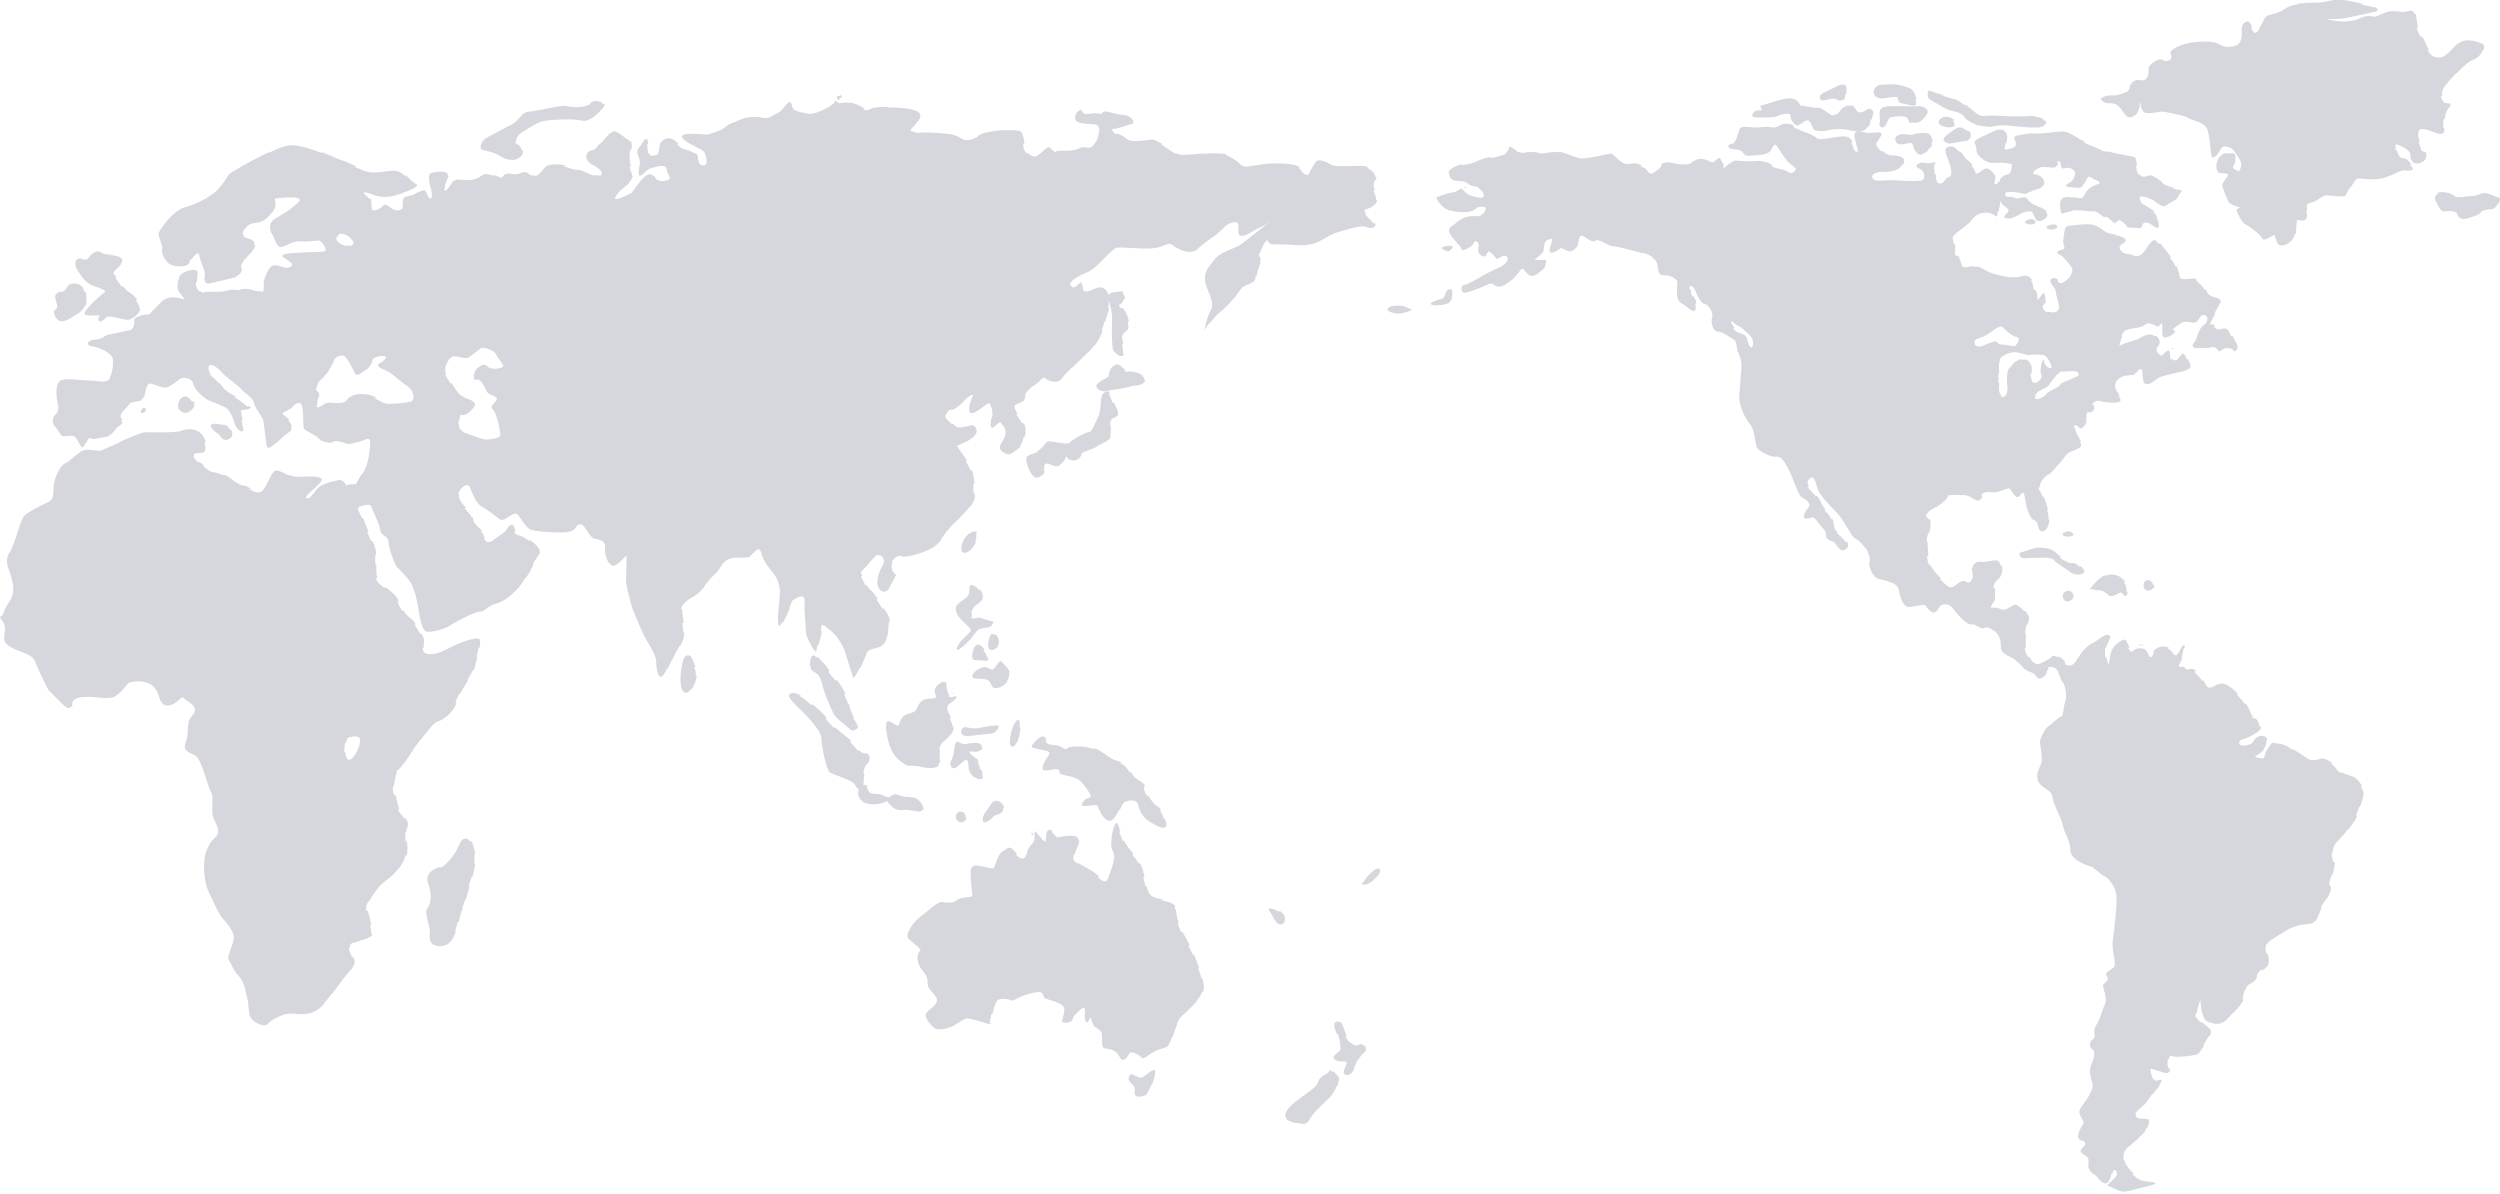 <?xml version="1.0" encoding="utf-8"?>
<!-- Generator: Adobe Illustrator 19.1.0, SVG Export Plug-In . SVG Version: 6.00 Build 0)  -->
<svg version="1.1" id="Layer_1" xmlns:sketch="http://www.bohemiancoding.com/sketch/ns"
	 xmlns="http://www.w3.org/2000/svg" xmlns:xlink="http://www.w3.org/1999/xlink" x="0px" y="0px" viewBox="488 176.6 970.1 463.3"
	 style="enable-background:new 488 176.6 970.1 463.3;" xml:space="preserve">
<style type="text/css">
	.st0{fill:#D5D7DD;}
</style>
<title>map</title>
<desc>Created with Sketch.</desc>
<g id="Page-1" sketch:type="MSPage">
	<g id="homepage" transform="translate(0, -1682)" sketch:type="MSArtboardGroup">
		<g id="map" transform="translate(0, 1682)" sketch:type="MSLayerGroup">
			<g id="Group-Copy" sketch:type="MSShapeGroup">
				<g id="world" transform="translate(171.004, 35)">
					<g id="Group" transform="translate(0, 37.622)">
						<path id="Fill-20" class="st0" d="M586.7,363.8c-0.2-0.2-0.3-0.5-0.4-0.9h0.6c-0.8-1.8-1.4-5.4-3.4-4.5
							c-0.1,0-0.2,0.1-0.3,0.2c-0.1,0-0.1,0-0.2,0c-1.6,0.7-3.3,13.1-0.3,14.1c0.9,0.3,1.8-0.3,2.5-1.4h0.3c0.9-1.3,1.6-3.4,1.9-5.1
							h-0.4C587,365.2,587,364.2,586.7,363.8"/>
						<path id="Fill-22" class="st0" d="M390.3,263.7c0.6-0.2,1.2-0.7,1.7-1.5c0.6-0.8,0.5-1.7,0.1-2.5h-0.7
							c-0.6-1.1-1.7-1.9-2.4-1.9c-2.6,0-3.8,4.1-2.2,5.4C388.1,264.3,389.2,264.5,390.3,263.7"/>
						<path id="Fill-24" class="st0" d="M373,263.9c0.2-0.1,0.4-0.2,0.5-0.4c0.3-0.7-0.2-1.9-1-1.1c-0.3,0.1-0.6,0.4-0.9,1.1
							C371.2,264.2,372.5,264.5,373,263.9"/>
						<path id="Fill-26" class="st0" d="M403.9,274.6c0.5,0.2,1.6,0.1,2.3-0.5c0.7-0.4,1.2-1.2,0.8-2.7c-0.1-0.2-0.1-0.4-0.2-0.6
							h-0.5c-0.9-2-2.4-2-3-2c-0.6,0-3.3-0.9-4.4,0c-0.8,0.6,1.2,2.6,2.3,3.2C402.2,272.5,403,274.3,403.9,274.6"/>
						<path id="Fill-28" class="st0" d="M338.5,224.1c-1.4,0.9,0.2,4.3,2.1,4.5c1.9,0.3,4-1.4,5.6-2.3c1.3-0.7,2.9-1.8,3.6-3.5h0.3
							c0.3-0.6,0.5-1.2,0.5-1.9c0-1.4-0.1-2.6-0.4-3.7h-0.5c-0.2-0.8-0.5-1.5-0.9-2c-0.9-1.1-2.6-1.4-4-1.1
							c-2.1,0.4-2.3,3.1-3.7,3.1h-1.1c-0.2,0.1-0.4,0.2-0.6,0.4c-0.7,0.4-1.2,1-0.9,2.2C338.9,221.8,339.9,223.2,338.5,224.1"/>
						<path id="Fill-30" class="st0" d="M352.1,214.4c2.3,1.1,7.1,2.1,5.3,3.2c-1.8,1.1-7.1,6.2-7.6,7.8c-0.5,1.6,6,0.9,6,0.9
							s-1.4,1.8-0.2,2.4c0.4,0.2,0.7,0,1.1-0.3c0.5-0.2,1-0.8,1.6-1.3c0.3-0.2,0.6-0.3,1-0.3c1.8,0,5.5,1.3,7.3,1.3
							c0.6,0,1.2-0.3,1.9-0.7c1.3-0.7,2.7-2.2,3-3.5h-0.4c0-0.2,0.1-0.4,0-0.5c-0.1-0.9-0.7-1.9-1.4-3h0.6c-0.9-1.3-2.2-2.5-3.3-3.1
							c-0.7-0.4-1.4-1.2-2.2-2.1h-0.6c-0.9-1.2-1.7-2.5-2.5-3.5h0.6c-0.4-0.6-0.8-1-1.1-1.3c-0.9-0.7,1.5-2.3,2.8-3.9h-0.2
							c0.6-0.8,1-1.6,0.4-2.2c-1-1.2-3.3-1.1-5.4-1.3h3.3c-2.1-0.3-4.6-0.1-5.8-1c-1.1-0.8-2-0.5-2.9,0.1c-0.8,0.4-1.5,1.2-2.1,2
							c-1.1,1.6-2.5-0.3-3.9,0.3c-1.9,0.7-1.2,3.4-0.2,4.7C348.2,210.4,349.8,213.3,352.1,214.4"/>
						<path id="Fill-32" class="st0" d="M642.8,142h0.7c0.4-1.2-0.8-1.5-0.8-0.6c-0.5-0.5-1.6-0.1-0.3,1.6
							C642.7,142.6,642.8,142.3,642.8,142"/>
						<path id="Fill-34" class="st0" d="M450.8,199.3c-1.8-0.5-3.7-1.8-3.2-3.2c0-0.1,0.1-0.2,0.1-0.3h0.3c0.2-0.5,0.4-0.8,0.7-1
							c2.2-0.8,6.2,2.5,5.3,4c-0.1,0.2-0.4,0.4-0.7,0.5H450.8z M451.3,392.2c0.1-0.7,0.3-1.2,0.4-1.5c0.1-0.1,0.2-0.3,0.3-0.4
							c1.4-0.7,4-0.8,4.5,0.1c0.9,1.7-1.3,6.7-3.3,8.2c-0.3,0.2-0.6,0.2-0.9,0.2c-0.9-0.2-1.2-1.5-1.3-3h-0.4c0-1.3,0.1-2.6,0.3-3.6
							H451.3z M440.4,258.2h0.4c0.1-1.1,0-2.1-0.6-2.4c-0.9-0.3-0.5-1.7,0.3-3h-0.2c0.4-0.7,0.9-1.3,1.4-1.6c0.5-0.4,1.1-1.1,1.7-2
							h0.2c1-1.3,1.9-3.1,2.8-4.8c0.1-0.2,0.2-0.4,0.3-0.5h-0.3c1.3-1.9,2.9-2.1,3.9-1.9c1.2,0.3,3.7,5.1,4.4,6.8
							c0.5,1.1,1.7,0.5,2.7-0.2c0.6-0.4,1.3-0.9,1.6-1.1c0.9-0.5,2.3-2.2,2.5-3.5c0,0,0,0,0,0h-0.3c0.5-1.2,2.4-1.9,4.5-1.9
							c1.7,0,1,1.1,0,2c-0.3,0.2-0.6,0.4-0.9,0.5c-0.3,0.1-0.5,0.2-0.6,0.4c-1.3,0.6-0.4,1.6,2.3,2.6c2.7,1.1,5.3,4.1,8.3,6
							c3,1.9,3.4,5.7,1.6,6.2c-1.8,0.5-7.3,1.1-9.4,0.8c-1.4-0.2-3-1.3-4.8-2.2h1c-1-0.6-2.2-1.1-3.3-1.3c-2.4-0.4-5.3-0.3-6.9,0.8
							c-0.6,0.3-1,0.7-1.3,1.2c-1.2,1.9-5.3,1.1-7.1,1.1c-1.8,0-4.1,2.7-4.6,1.6C439.8,261.6,440.3,259.8,440.4,258.2L440.4,258.2z
							 M512.1,246.4c-1.4,0.7-4.8,1.2-6-0.3c-0.7-0.9-2-0.7-3,0.1c-1.1,0.6-2.1,1.9-2.2,3.5c-0.2,3,0.9,0.8,2.3,1.9
							c1.4,1.1,1.8,2.7,2.7,4.3c0.9,1.6,2.5,1.1,3.7,2.4c1.1,1.4-3.2,3-1.4,4.6c1.8,1.6,2.7,8.1,3,9.7c0,0.3-0.2,0.6-0.5,0.9
							c-1.5,0.8-4.5,1.2-5.7,1c-1.6-0.3-6.4-2.2-8-2.7c-0.3-0.1-0.7-0.5-0.9-1.1h-0.6c-0.4-1-0.6-2.4-0.6-3.6h0.4
							c0-0.9,0.2-1.7,0.5-2.1c0.1,0,0.2,0,0.2,0c1.1,0.1,1.7,0,2.4-0.6c0.8-0.4,1.5-1.3,2.8-2.7c0,0,0,0,0,0H501
							c1.4-2-2.6-3-4.6-3.6h1.4c-0.7-0.2-1.3-0.3-1.6-0.5c-1-0.3-2.6-2.7-3.9-4.9h-0.6c-0.8-1.3-1.5-2.5-1.9-3.2
							c-0.1-0.1-0.1-0.2-0.1-0.3h0.5c-0.8-1.5-0.5-3.5,0.9-5.4h-0.2c0.4-0.5,0.8-0.9,1.4-1.3c1.4-1.1,5,1.4,6.9,0
							c1-0.7,2-1.5,2.8-2.2h0.1c0.7-0.6,1.2-1,1.6-1.3c1-0.4,5.2,0.9,5.8,2.5C510.2,243.2,512.9,245.6,512.1,246.4L512.1,246.4z
							 M813.4,198.8c6.9,0,4.6,0.5,10.1,0.3c5.5-0.3,7.6-3.5,12.8-5.1c5.3-1.6,9.4-2.7,11-1.9c1,0.5,2.4,0.5,2.9-0.1
							c0.5-0.2,0.8-0.7,0.3-1.5h-0.6c-0.9-1.1-2.6-2.5-3.4-3.6h0.7c-0.6-0.7-0.9-1.2-0.7-1.6c1.2-0.3,2.3-0.6,3.2-1.3
							c0.7-0.4,1.3-1,1.6-2c0.1-0.2,0-0.3,0.1-0.5h-0.4c0-1-0.6-2.3-1-3.6h0.5c-0.5-1.5-0.8-2.9,0.1-4c0.4-0.4,0.5-0.9,0.5-1.3h-0.4
							c-0.2-1.5-1.9-3-3.5-3.6h1c-0.4-0.2-0.9-0.4-1.3-0.5c-2.3-0.5-11.2,0.5-13.1-0.5c-1.8-1.1-4.8-2.4-5.7-1.6
							c0,0-0.1,0.1-0.1,0.1c-0.1,0-0.2,0.1-0.3,0.2c-0.9,0.8-3,5.1-3,5.1s-1.6,0.5-3-1.9c-0.2-0.3-0.5-0.6-0.9-0.9h0.8
							c-2.2-1.8-8.6-1.6-10.7-1.6c-2.3,0-4.8,0.5-7.3,0.8c-2.5,0.3-3.9,1.1-5.7-0.8c-1.8-1.9-4.4-2.7-5.3-3.5
							c-0.1-0.1-0.3-0.2-0.5-0.3h-1.9c-1.4-0.2-3.3-0.1-5.3,0h-2.2c-3.9,0.5-7.7,0.5-7.7,0.5s-0.4-0.2-1-0.5h-0.9
							c-0.8-0.4-1.8-1.1-3-1.9c-0.9-0.6-1.8-1.2-2.7-1.7h0.9c-1.9-1.1-3.6-1.9-4.2-1.9c-0.9,0-8,1.4-9.6,0c-1.6-1.4-3.2-2.2-4.4-2.2
							c-0.7,0-1.2-0.7-1.3-1.3h-0.4c0-0.3,0.2-0.6,0.7-0.6c1.4,0,7.8-2.2,7.8-2.2s-0.2-0.4-0.6-0.8h0.7c-0.7-0.9-2.1-2.4-3.7-2.4
							c-2.3,0-6.4-1.4-7.6-1.4c-0.4,0-0.5,0.1-0.6,0.3c-0.4,0.1-0.5,0.3-0.6,0.6c-0.3,0.1-0.6,0.1-1.3-0.1c-2.3-0.5-5.4,1.1-6-0.5
							c-0.4-1-1-1-1.6-0.5c-1.2,0.5-2.5,3.7,0,4.5c3.4,1.1,6.7,0,7.6,1.6c0.9,1.6,0,2.4,0,3.5c0,1.1-1.8,4.1-3,4.6
							c-1.1,0.5-2.5-0.8-4.8,0.5c-2.3,1.3-8,0.3-8.7,1.1c-0.7,0.8-2.1-2.2-3.2-1.6c-0.7,0.4-2.3,2-3.7,3c-0.6,0.4-1.2,0.6-1.6,0.5
							c-0.8-0.1-1.6-0.6-2.3-1.3h-0.7c-0.6-0.8-1.1-1.7-1.1-2.7c0-0.3,0-0.6,0-0.9h0.4c-0.1-2-0.7-4.3-1.4-4.8
							c-0.3-0.2-1.4-0.4-2.7-0.5h-5c-1.9,0.3-7,0.8-8.2,1.8c-0.3,0.1-0.5,0.3-0.6,0.4c-0.2,0.2-0.4,0.4-0.7,0.6
							c-1.2,0.6-2.8,1.1-3.9,1.1c-1.6,0-3-1.9-6.4-2.4c-3.4-0.5-11-0.8-11.9-0.5c-0.7,0.2-2.4-0.2-2.9-0.8h-0.5c0-0.2,0-0.4,0.2-0.6
							c0.6-0.6,1.8-1.8,2.5-3h0.3c0.8-1.3,1.3-2.6,0.2-3.5c-2-1.6-6.4-1.6-8.5-1.9h-2.4c-1.5-0.2-3.3-0.4-5.6,0c0,0,0,0-0.1,0h-0.7
							c-2.2,0.7-2.9,1.9-4.1,0.5c-0.1-0.1-0.2-0.2-0.2-0.3c0.7,0.1,1.4,0.5-1.6-1c-4.8-2.4-7.6,0-8.5-1.4c-0.1-0.2-0.3-0.4-0.4-0.6
							c-0.4,0.7-1.3,1.7-3.1,2.8c0,0,0,0,0,0h-0.1c-3.1,1.8-5.3,2.2-6.1,2.4c-0.9,0.3-7.3-1-7.3-1.9c0-0.2,0-0.3,0-0.5h-0.4
							c-0.4-4.9-2.9,0.2-5,1.8c0,0,0,0-0.1,0c-2.3,1.1-3.9,2.7-6.2,2.2c-2.3-0.5-6-0.5-8.3,0.5c-0.7,0.3-1.3,0.6-2,0.8h0.3
							c-1.7,0.6-3.1,0.9-5,2.5c-0.5,0.4-1.1,0.8-1.7,1.1H596c-2.1,1-4.4,1.6-4.4,1.6s-3.9-0.3-6-0.3c-1.4,0-3,0-3.4,0.5
							c-0.7,0.2-0.9,0.7,0,1.6c1.8,1.9,7.3,3.8,8,4.9c0.7,1.1,1.5,4.2,0.5,5.1c-1.1,0.5-2.6,0.1-2.8-2.1c-0.1-1.2-0.2-1.9-0.7-2.4
							h-0.7c-0.5-0.4-1.1-0.7-2.2-1.1c-2.7-1-2.6-0.3-4.6-2.5h0.7c-0.2-0.2-0.3-0.3-0.5-0.5c-1.9-2-4-2.2-5.3-1.2
							c-0.4,0.2-0.8,0.5-1.1,1c-1,1.4-0.6,4-1.4,4.8c0,0,0,0,0,0c-1.3,0.2-2.7,1.1-3.1-0.5h-0.5c0-0.1,0-0.2-0.1-0.3
							c-0.1-1-0.1-2.2-0.3-3.3h0.5c-0.2-1.5-0.5-2.7-1.2-1.8c-0.2,0-0.5,0.2-0.8,0.8c-1.6,2.7-2.3,2.7-2.3,4.1
							c0,1.3,1.4,2.7,0.9,5.1c-0.5,2.4-0.5,4.1,0.2,4.1c0.7,0,2.3-2.4,4.3-3c2.1-0.5,5.7-1.9,6,0.5c0.2,2.1,1.9,3,0.9,3.9
							c-0.1,0-0.1,0.1-0.2,0.1c-2.3,1.1-4.8,0.5-5.3-1.1c0-0.1-0.1-0.2-0.1-0.3h-0.5c-0.6-1.1-2-0.9-3.4,0.3c-1.6,1.3-5,6.2-5,6.2
							s-3.9,2.1-5.6,2.4h-0.6c0,0,0,0-0.1,0c-0.5-0.4,0.7-2.1,2.2-3.6h0.2c0.6-0.6,1.2-1.2,1.8-1.6c1.2-0.9,2.2-2.6,2.6-3.8h-0.4
							c0.1-0.5,0.1-0.9-0.1-1.1c-0.3-0.3-0.6-1.3-0.8-2.5h0.5c-0.4-1.8-0.7-4.2-0.4-5.1c0-0.1,0.1-0.2,0.1-0.3h-0.3
							c0.6-1.1,1.6-2.5,0.6-3.6h0.6c-0.2-0.3-0.4-0.5-0.8-0.8c-2.3-1.4-3.9-3-5.7-3.8c-0.6-0.2-1.1,0-1.7,0.4
							c-1.5,0.8-3,3.4-4.2,4.2c-1.6,1.1-1.4,2.4-3.4,2.7c-2.1,0.3-3.4,3.5,0,5.4c3.4,1.9,4.6,3.2,3.7,4.3c0,0,0,0,0,0h0
							c-0.4,0.1-1,0.1-1.6,0h-1.6c-0.9-0.3-1.6-0.6-1.6-0.6s-3-1.6-4.8-1.6c-1.6,0-3.4-0.9-5.1-1.4h1.4c-0.6-0.2-1.3-0.4-1.8-0.5
							c-1.6-0.2-4.7-0.3-6,0.5h0.2c-0.5,0.1-0.8,0.3-1,0.6c-0.6,0.7-1.7,2.2-2.9,3h-0.1c-0.5,0.2-1.1,0.3-1.6,0h-0.9
							c-1.4-1-1.6-1.8-4-0.8c-2.5,1.1-5-0.8-6.4,0.8c-0.3,0.4-0.5,0.7-0.7,0.9c-0.4,0.1-1-0.2-2.7-0.9h-1.2c0,0,0,0,0,0
							c-3.1-1.1-3.5-0.1-5,0.8c-0.5,0.3-1.2,0.6-2.1,0.8c-3.8,0.8-6.3-0.6-7.5,0.5c-0.3,0.1-0.5,0.3-0.7,0.5
							c-1.1,1.6-2.8,4.6-3.4,2.7c0,0,0,0,0,0h0.6c0-0.1-0.1-0.1-0.1-0.2c-0.5-1.4,1.1-3.7,1.4-5.1h-0.4c0-0.3,0-0.6-0.2-0.8
							c-1.1-1.1-6-0.5-6.7,0.3c-0.7,0.8-0.2,3.8,0.2,4.9c0.4,0.9,0.9,4.1,0.3,4.6h-0.4c0,0,0,0,0,0c-1.4-0.8-1.2-3.5-2.5-3.2
							c-1.4,0.3-3,1.1-3.7,1.6c-0.7,0.5-3.4,0.5-4.1,1.6c-0.6,0.9,0,3.3-0.6,4.1c-1.1,0.3-2,1.3-4.5-0.6c-1.8-1.4-2.3-1.2-2.7-0.8
							c-0.4,0.1-0.6,0.5-0.9,0.8c-0.1,0.1-0.2,0.2-0.4,0.3c-1.2,0.7-3.2,1.6-3.3-0.3c-0.1-1.7,0.1-2.6-0.4-3.5h-0.6
							c-0.2-0.3-0.6-0.7-1.1-1.1c-2.1-1.6-0.5-1.6,2.3-0.5c2.7,1.1,6.2,1.6,11.2-0.3c2.7-1,4.5-1.7,5.3-2.3c1.1-0.6,1.3-1.2,0.1-1.7
							c-1.1-0.6-2.1-1.8-3.3-3h-0.7c-0.9-0.9-2-1.6-3.4-1.8c-3.2-0.5-8,1.8-13-0.3c-1.3-0.5-2.3-1-3.2-1.4h1c-3-1.3-4.1-2-5.7-2.4
							c-0.9-0.2-3.8-1.6-7.2-3h-1.1c-4.4-1.7-9.4-3.3-12.5-2.8c-1.8,0.3-4.5,1.4-7.4,2.8H421c-3.6,1.7-7.5,3.8-10.4,5.4h0.1
							c-2.5,1.4-4.3,2.5-4.6,2.8c-0.9,0.8-2.3,4.1-5.3,6.8c-1.1,1-2.6,2-4.2,3h-0.1c-2.5,1.4-5.3,2.6-7.8,3.2
							c-0.7,0.2-1.4,0.5-2.1,1c-3.9,2.2-8.1,8.4-8.1,9.3c0,1.1,1.8,5.1,1.4,6c-0.5,0.8,0.9,4.9,3.4,6c2.5,1.1,6.9,0.8,7.1-0.8
							c0.1-0.4,0.3-0.9,0.7-1.4h0.3c0.4-0.7,1.1-1.5,1.8-2c0.6-0.3,1.1-0.2,1.2,0.7c0.2,2.4,2.5,6.2,2.1,7.8c-0.5,1.6,0,3.2,1.6,3
							c1.6-0.3,10.1-2.4,10.1-2.4s0.3-0.1,0.6-0.4c0.6-0.3,2.2-1.5,2.1-3.1h-0.4c-0.2-1.1,0.6-2.4,1.5-3.6h0.2
							c0.9-1.2,2-2.2,2.4-2.7c0.4-0.4,1.2-1.6,1.5-2.7h-0.4c0.1-0.9-0.1-1.7-1.4-2.2c-1.4-0.5-2.7-0.9-3.2-1.4h0.8
							c-1-0.6-1.1-1.5,0.8-3.5c0.3-0.3,0.6-0.6,0.9-0.8c2.5-1.4,4.5,0.3,8.1-3.8c0.3-0.3,0.5-0.6,0.7-0.9h0.2
							c2.3-3.1,0.8-4.6,1.1-5.4h-0.1c0.3-0.1,0.8-0.2,1.6-0.3c4.4-0.3,8.9-0.5,8,1.1c-0.6,1-2.8,2.7-5.1,4.3
							c-0.1,0.1-0.2,0.2-0.4,0.2c-1.3,0.9-2.7,1.7-3.7,2.3c-3,1.6-2.5,4.6-1.4,6.2c1.1,1.6,1.6,5.4,3.7,4.9c2.1-0.5,4.6-2.4,6.9-2.2
							c2.3,0.3,6.9-0.3,7.6-0.3c0.6,0,3.3,3.1,2.4,4.1c-1.8,0.5-4.1,0.3-8,0.5c-3.7,0.3-7.8,0.3-8.2,1c-0.3,0.1-0.5,0.2-0.5,0.4
							c0,0.8,5.3,2.7,3.4,4.1c-1.8,1.3-3.7-0.3-6-0.5c-2.3-0.3-3.7,3.5-4.4,5.7c-0.5,1.5,0.2,3.7-0.4,4.5c-0.3,0.1-0.8,0.1-1.5-0.2
							h-1.3c-3-1-5.2-1-6-0.5c-0.9,0.5-2.6-0.5-4.9,0.3c-0.2,0.1-0.4,0.1-0.6,0.2h-0.5c-1.1,0.3-1.8,0.3-4,0.3h-3l-1.8,0.3
							c0,0-0.3-0.2-0.6-0.5h-0.7c-0.5-0.6-1.1-1.5-1.2-2.7c0-0.3,0-0.6,0-0.9h0.4c0-2,0.8-4.1-0.2-4.5c-0.9-0.4-3.7,0-5.2,1
							c-0.6,0.3-1,0.7-1.2,1.1c-0.7,1.6-1.4,4.6-0.5,6c0.6,0.9,2.1,2.5,2.2,3.1c-0.2,0-0.3,0-0.6-0.1c-2.4-0.8-5.3-1-7.2,0.3
							c-0.3,0.2-0.6,0.3-0.8,0.6c-1.8,1.6-5,5.1-5,5.1h-1.5c-1.2,0.2-2.6,0.6-3.4,1.1c0,0,0,0-0.1,0c0,0,0,0,0,0
							c-0.5,0.3-0.8,0.6-0.8,1c0,1.6,0,3.8-2.1,4.1c-2.1,0.3-4.8,1.1-7.6,1.6c-1.3,0.2-1.9,0.7-2.5,1.1h0c-0.6,0.4-1.4,0.7-2.8,0.8
							c-1.2,0.1-2,0.4-2.4,0.8c-1.2,0.6-0.8,1.6,1.3,1.9c3,0.5,7.6,2.7,7.8,5.1c0.2,2.4-0.2,5.1-1.4,7.6c-0.8,1.7-5.5,0.5-8.3,0.5
							c-2.8,0-8.3-1.1-10.5,0c-2.3,1.1-1.8,6.5-1.2,8.9c0.7,2.4-0.2,3.8-1.1,4.6c-0.9,0.8-1.2,3.2,0,4.3c1.1,1.1,2.1,3.5,3,3.8
							c0.9,0.3,3.9-0.8,5,0.5c1.1,1.4,2.3,4.6,3,3.8c0.3-0.3,0.6-1,0.9-1.7h0.3c0.3-0.7,0.7-1.5,1.1-1.9c0.2,0,0.3,0,0.5,0.1
							c1.2,0.8,3.9-0.3,6-0.5c0.5-0.1,1-0.3,1.4-0.6c0.9-0.5,1.7-1.5,2.5-2.4h-0.2c0.5-0.5,1-1,1.5-1.3c1.7-1.1,1.2-1.3,0.6-2.2h0.6
							c-0.2-0.3-0.4-0.6-0.6-1c-0.6-1.3,1.1-2.8,2.7-4.3h-0.2c0.3-0.3,0.5-0.5,0.7-0.8c1.6-1.9,4.6-0.3,5.3-2.4
							c0-0.1,0.1-0.2,0.1-0.3h0.4c0.5-1.7,0.8-4.4,1.8-5.3c0.2,0,0.3-0.1,0.5-0.1c1.8,0.3,4.4,1.6,6,1.6c0.8,0,2-0.7,3.1-1.5
							c0.1-0.1,0.2-0.1,0.3-0.2h0c1.1-0.8,2.2-1.6,2.6-1.9c0.9-0.5,4.4-0.3,4.8,2.2c0.5,2.4,4.4,5.4,5.3,6c0.9,0.5,6.9,2.7,7.8,3.5
							c0.9,0.8,2.3,3.2,2.8,5.4c0.4,2,2.7,4.3,3.3,3.2c0.2,0,0.4-0.2,0.5-0.5h-0.4c0-0.8-0.3-2.2-0.6-3.6h0.5
							c-0.4-1.6-0.8-3.3-0.6-4c0,0,0,0,0,0c1.6,0.3,3.4-0.5,3.4-0.5s-0.1-0.1-0.1-0.1c0.3-0.1,0.5-0.2,0.5-0.2s-0.3-0.2-0.7-0.6
							h-0.8c-1.4-1.1-3.8-2.9-4.9-3.5c0,0-0.1,0-0.1-0.1h0.9c-0.1-0.1-0.3-0.2-0.4-0.2c-1.6-0.8-4.6-2.4-6-5.1c0,0,0,0,0,0h-0.6
							c-1-1.6-2.6-2.5-3.6-3.6h0.7c-0.7-0.6-1.1-1.4-1-2.4c0-0.5,0.2-0.8,0.4-1c1.1-0.4,3.1,0.9,4.4,2.4c1.8,2.2,6.4,5.1,8,7
							c1.6,1.9,4.1,2.7,4.8,5.1c0.7,2.4,2.8,5.1,3.4,6.2c0.7,1.1,1.1,9.7,1.8,11.1c0.4,0.8,2-0.4,3.5-1.7h0.1c1.2-1,2.3-2.1,2.8-2.6
							c0.9-0.9,2.4-1.4,3.1-2.7h-0.3c0.1-0.2,0.2-0.5,0.2-0.8c0.1-1.1-0.6-2-1.4-2.8h0.7c-0.9-0.9-2-1.6-2.6-2.1
							c-0.3-0.3-0.1-0.5,0.3-0.8c0.7-0.4,1.7-0.8,2.4-1.3c0.3-0.2,0.6-0.4,0.8-0.6c0.2-0.2,0.4-0.4,0.6-0.6h-0.1
							c1.1-0.9,2.5-1.8,3.2-0.5c0.9,1.6,0.5,8.1,0.9,9.2c0.5,1.1,5.1,2.7,6,4.1c0.9,1.3,4.8,1.9,5.5,1.1c0.7-0.8,4.4,0.5,5.3,0.8
							c0.9,0.3,3.7-0.5,5.5-1.1c1.8-0.5,3.7-2.2,3.4,1.4c-0.2,3.5-0.9,8.9-3.2,11.6c-1.6,1.8-1.6,3-2.2,3.6c-0.2,0.1-0.6,0.2-1,0.2
							c-1.1,0-2,0-2.8,0.5c-0.7-1.4-1.8-2.5-3.2-2.1c-2,0.6-4.3,0.8-6.3,2c-1,0.5-1.8,1.2-2.6,2.3c-1,1.4-1.8,2.3-2.3,2.7h-0.1
							c-0.2,0-0.3,0.1-0.4,0h-0.7c-0.1-0.1-0.1-0.1-0.1-0.2c-0.2-0.5,1.4-1.9,2.9-3.3h0.1c1.7-1.6,3.6-3.3,3.1-4
							c-0.9-1.4-6.4-0.8-9.4-0.8c-1,0-1.9-0.2-2.7-0.6H429c-1.6-0.7-3-1.5-4.3-1.9c-2.3-0.5-3.4,5-5.7,7.7c-1.5,1.8-3.6,0.5-5.4-0.5
							h0.9c-1.1-0.6-2.1-1.3-2.9-1.3c-2.1,0-6-3.5-6-3.5s-0.5-0.2-1.2-0.6h-1.1c-1.2-0.5-2.8-1.1-3.6-1.1c-1,0-2.7-1.5-4.1-2.5h0.8
							c-0.9-0.7-1.6-1.3-2-1.3c-0.9,0-3.2-2.2-1.8-3.4c1.9-0.8,5.3,1.1,3.7-4.3h0.5c0-0.2-0.1-0.3-0.1-0.5c-1.8-6-8-4.8-9.6-4
							c-1.6,0.8-13.1,0.5-14,0.5c-0.9,0-7.6,2.7-9.6,3.8c-0.1,0.1-0.3,0.1-0.4,0.2h0.1c0,0-0.1,0.1-0.2,0.1c-2.1,1.1-5.7,2.4-6.7,3
							c-0.9,0.5-5.7-1.1-7.8,0.3c-2.1,1.4-4.2,3.4-5.3,4.2c-0.1,0.1-0.2,0.1-0.3,0.1c-0.2,0-0.4,0.1-0.7,0.4
							c-0.9,0.4-2.6,2.3-3.8,5.9c-1.3,3.9,0.1,7.3-2.1,8.8c-1.9,1-5.2,2.4-7.5,3.9c-1,0.6-2,1.3-2.5,1.9c-1.8,2.2-3.3,10.6-5.6,14.1
							c-2.3,3.5,0,6.8,0.5,8.9c0.5,2.2,2.1,6.2-0.5,10c-2.1,3.1-2.3,4.9-2.9,5.6c0,0,0,0-0.1,0c-0.2,0-0.3,0.1-0.3,0.2
							c0,0-0.1,0.1-0.1,0.1c-1.1,0.3,1.2,1.4,1.6,4.1c0.5,2.7-2.1,5.4,2.3,7.8c4.4,2.4,8.3,2.5,9.5,5.8c1.2,3.3,5,10.7,5,10.7
							s4.1,4.3,6.2,6.2c1.2,1.1,2,1.2,2.5,0.6c0.4-0.1,0.6-0.5,0.8-1h-0.3c0.1-0.2,0.2-0.5,0.2-0.8c0.5-1.9,3.2-2.2,6.4-2.2
							c3.2,0,5.5,0.8,8.7,0.3c0.9-0.1,1.7-0.6,2.4-1.2c2-1.4,3.5-3.8,4.4-4.6c1.3-0.5,5.9-1.2,8.8,0.9c3,2.2,2.5,5.1,4.1,7
							c1.6,1.9,4.3,0.8,6.4-1.1c2.1-1.9,1.1-1.1,3.7,0.5c2.5,1.6,3.7,3.3,1.4,5.7c-2.3,2.4-0.9,6.2-2.3,10c-1.4,3.8,1.3,3.8,3.8,5.4
							c2.5,1.6,4.7,12.2,6,14.1c1.4,1.9-0.5,7.3,1.2,10.6c1.6,3.2,2.3,5.2,0.5,6.8c-1.8,1.6-4.2,4.8-4.4,10.2
							c-0.2,5.4,0.9,9.2,1.8,11.1c0.9,1.9,3.2,7,4.4,8.9c1.1,1.9,5.1,5.4,5.3,8.4c0.2,3-3,7.6-1.9,9.2c1.1,1.6,1.8,4.1,3.9,6.2
							c2.1,2.2,2.8,6.8,2.8,6.8s0.7,1.9,0.9,4.9c0.2,3,0.5,4.9,2.8,6.2c2.3,1.3,3.9,1.6,5,0.3c1.1-1.3,6-4,9-3.7
							c2.7,0.2,6.6,0.7,9.5-1.2c0.4-0.2,0.8-0.5,1.2-0.8c0.6-0.5,1.3-1.2,2-2h-0.2c1-1.1,2-2.3,2.9-3.6h0.2c1.7-2.2,3.2-4.3,4-5.3
							c0,0,0,0,0.1-0.1h-0.2c0.9-1,2.1-2.3,3-3.6h0.2c1.1-1.4,1.9-2.8,1.7-3.9c-0.1-0.4-0.3-0.9-0.5-1.4h-0.5
							c-0.5-1.2-1.2-2.5-1.3-3.6h0.5c-0.1-0.7,0-1.2,0.4-1.6c1.6-0.8,5.6-1.5,7.2-2.6c0.6-0.3,1.1-0.7,1.1-1.1c0,0,0,0,0-0.1h-0.4
							c0-0.8-0.2-2.1-0.5-3.6h0.5c-0.4-1.9-1-4.1-1.4-5.4h-0.5c-0.1-0.2-0.1-0.4-0.1-0.5c-0.3-0.7,0.1-1.8,0.8-3.1h0.3
							c0.6-1.1,1.4-2.4,2.3-3.7c0.4-0.6,0.9-1.1,1.4-1.7h-0.2c1.3-1.3,2.9-2.6,4.1-3.6h0.1c0.8-0.6,1.4-1.2,1.7-1.5
							c0.5-0.6,2-2.1,3.3-3.8h-0.2c0.8-1.1,1.4-2.3,1.7-3.6h0.4c0.1-0.2,0.1-0.5,0.2-0.7c0.2-1.5,0.1-3.1-0.1-4.7h-0.5
							c-0.1-1.3-0.2-2.6-0.2-3.6h0.4c0-0.6,0.1-1.1,0.3-1.5c0.6-1.3,0.5-2.5-0.4-3.8h-0.6c-0.3-0.5-0.8-1-1.3-1.6
							c-0.5-0.5-0.9-1.2-1.2-2h0.6c-0.8-1.8-1.1-4-1.4-5.4H470c-0.1-0.4-0.2-0.7-0.3-0.9c-0.2-0.4-0.3-1.4-0.2-2.7h0.4
							c0.1-1.8,0.6-4,1.1-5.4h-0.3c0.2-0.4,0.4-0.7,0.6-0.8c0.6-0.2,1.5-1.4,2.5-2.8h0.2c1.2-1.7,2.5-3.9,3.6-5.4h-0.2
							c0-0.1,0.1-0.2,0.2-0.2c0.6-0.7,1.5-2,2.5-3.4h0.2c1.3-1.8,3-3.8,4.4-5.4h-0.1c1-1,1.9-1.7,2.6-1.8c0.9-0.2,1.9-0.9,2.9-1.7
							h0.1c1.8-1.5,3.5-3.7,3.9-5.4h-0.4c0-0.1,0-0.2,0.1-0.2c0.1-0.7,0.6-1.9,1.4-3.3h0.3c0.9-1.6,2.1-3.6,3.2-5.4h-0.3
							c0.8-1.4,1.6-2.6,2-3.6h0.3c0.3-0.7,0.6-1.2,0.6-1.5c0.1-0.7,0.5-2.2,1-3.8h-0.4c0.3-1.2,0.7-2.5,0.8-3.6h0.4
							c0.3-1.4,0.3-2.6,0-3.2c-1.1-1.6-10.1,2.4-11.2,3c-0.1,0-0.2,0.1-0.4,0.2h0.1c-0.1,0-0.2,0.1-0.2,0.1c-1.2,0.5-4.4,2.7-8,2.4
							c-2-0.1-2.4-1.3-2.4-2.5h0.4c-0.1-1.1,0.3-2.4,0.1-3.2c-0.1-0.5-0.4-1.3-0.9-2.2h-0.6c-0.6-1.2-1.4-2.5-2.2-3.6h0.6
							c-0.9-1.3-1.6-2.2-2-2.3c-0.5-0.2-1.7-1.4-2.8-3h-0.6c-0.7-1.1-1.3-2.3-1.8-3.5c0,0,0-0.1,0-0.1h0.6c0-0.1-0.1-0.1-0.1-0.2
							c-0.7-2-2.9-3.7-4.9-5.2h-0.8c-1-0.8-2-1.6-2.6-2.4c-0.2-0.3-0.4-0.7-0.5-1.2h0.5c-0.4-1.3-0.4-3.3-0.4-5.4h-0.4
							c0-1.2,0-2.4,0-3.6h0.4c-0.1-1.5-0.3-2.9-0.8-4c-0.2-0.4-0.4-0.9-0.6-1.4h-0.6c-0.5-1.2-1-2.3-1.5-3.6h0.5
							c-0.7-1.8-1.4-3.7-2.1-5.4h-0.5c-0.2-0.5-0.5-1.1-0.7-1.6c-0.3-0.7-0.6-1.3-1-2h0.6c-0.1-0.2-0.2-0.4-0.3-0.7
							c2.1-0.6,4.8-1.5,5.1-0.1c0.5,1.9,3,6,3.4,8.9c0.5,3,3,1.9,3.2,4.6c0.2,2.7,2.5,9.2,3.4,10c0.9,0.8,5.1,5.1,5.7,6.8
							c0.7,1.6,1.6,3.8,2.3,7.8c0.7,4.1,1.4,9.5,3.2,10.3c1.8,0.8,8-1.3,9.2-2.2c1.1-0.8,8.7-5.1,11.5-5.4c2.7-0.3,3.2-2.4,6.6-3.2
							c1.4-0.3,2.7-1.1,3.9-1.9c1.8-1.3,3.4-2.9,4.8-4.3c0.1-0.1,0.2-0.2,0.3-0.3h-0.2c0.9-0.9,1.7-2.2,2.5-3.6h0.3
							c1.3-2,2.4-4.2,2.9-5.4h-0.3c0.6-1.3,1.9-2.3,2.2-3.6h0.3c0.3-0.6,0.3-1.3-0.1-2.1c-0.5-1-1.8-2.2-3.3-3.3h-0.8
							c-1.6-1.1-3.2-2-4.2-2.1c-0.7-0.1-1.1-0.7-1.4-1.4h0.6c-0.5-1.1-0.7-2.6-1.5-2.6c-0.3,0-0.5,0.1-0.7,0.3
							c-0.9,0.3-0.9,1.9-3,3.2c-1.3,0.8-2.6,1.9-3.8,2.7c-0.7,0.4-1.4,0.7-2,0.5c-0.4-0.1-0.6-0.3-0.6-0.6h-0.5
							c0-0.7,0.3-1.9-1.4-3.5c0,0-0.1-0.1-0.1-0.1h0.7c-0.1-0.1-0.1-0.1-0.2-0.2c-2.5-2.4-3.4-3-3.4-4.9c0-0.1-0.1-0.2-0.1-0.3h-0.5
							c-0.4-1-1.6-2.2-2.8-3.6h0.7c-1.3-1.4-2.6-2.9-2.8-4.3c-0.1-0.4,0-0.7,0-1.1h-0.3c0.7-2.4,3.5-4.7,4.5-2.7
							c1.1,2.4,2.1,6.2,5,7.8c3,1.6,5.7,4.3,7.1,4.9c1.4,0.5,4.8-3,6-2.4c1.1,0.5,3.4,5.4,5.5,6.2c2.1,0.8,8.9,1.1,10.1,1.1
							c1,0,5.1,0.2,6.5-1c0.4-0.2,0.6-0.4,0.8-0.7c0.3-0.6,0.6-0.9,0.9-1.2c0.4-0.2,0.9-0.2,1.4-0.2c1.1,0,3.2,4.9,4.8,5.4
							c1.6,0.5,4.6,0.3,4.4,3.8c-0.2,3.5,1.4,6.5,3,6.8c0.5,0.1,1.1-0.2,1.8-0.7c0.2-0.1,0.4-0.3,0.6-0.4h-0.1c1.5-1.2,3-2.9,3-2.9
							s0,6.8-0.2,9.2c-0.2,2.4,2.5,11.4,2.5,11.4s3.4,8.4,4.4,10.3c0.9,1.9,4.8,7.6,4.8,10c0,2.4,0.5,6.2,1.8,6.2
							c0.8,0,1.6-1.4,2.4-3.1h0.3c0.7-1.4,1.4-3,2.1-4.2c0.2-0.4,0.5-0.7,0.7-1.1h-0.3c0.7-1.2,1.5-2.4,2.1-3.6h0.3
							c0.5-1,1-2.1,1.3-3.1c0.1-0.6,0.2-1.4,0.2-2.2h-0.4c0-1.1-0.1-2.4-0.3-3.6h0.5c-0.2-2.1-0.6-4.1-0.6-5.1c0-0.1,0-0.2,0-0.3
							h-0.4c0.2-1.3,1.1-2.4,2.8-3.6h0c0.2-0.1,0.4-0.3,0.6-0.4c0.3-0.2,0.7-0.4,1.1-0.6c0.4-0.2,0.8-0.5,1.2-0.8
							c1.3-0.9,2.5-2.2,3.6-3.6h-0.2c1-1.3,2-2.5,3-3.6h0.1c0.3-0.4,0.7-0.7,1-1c1.5-1.3,2.1-3,3.2-4.4H598c0.9-1.1,2.2-1.9,4.6-1.9
							c5.5,0,5,0,6.4-1.6c0,0,0.1-0.1,0.1-0.1h0.2c0.1-0.1,0.1-0.1,0.2-0.2c0.4-0.5,0.8-0.9,1.2-1.2c0.8-0.4,1.4-0.1,1.8,1.7
							c0.7,3,4.6,7.3,5.3,8.4c0.7,1.1,2.1,4.1,1.8,7.3c-0.2,3.2-1.4,12.1-0.2,12.1c0.3,0,0.7-0.6,1.2-1.4h0.3
							c0.8-1.3,1.8-3.5,2.6-5.4h-0.3c0.7-1.6,1.2-2.9,1.2-2.9s0.4-0.3,0.9-0.6h0c0.1-0.1,0.2-0.1,0.3-0.2c1.5-0.9,3.8-1.8,3.6,1.1
							c-0.2,4.3,0.5,8.9,0.5,11.6s4.1,9.2,4.1,7.6c0-0.5,0.2-1.3,0.4-2.3h0.4c0.4-1.6,1.1-3.7,1.3-5.4h-0.4c0.1-0.4,0.1-0.7,0.1-1
							c0-2.4,1.1-1.4,4.1,1.1c3,2.4,5,7.3,5,7.3s2.9,9.1,3.3,10.5c0.3,0.7,1.4-1.3,2.5-3.5h0.3c0.9-1.9,1.8-4,2.1-4.8
							c0.1-0.2,0.2-0.4,0.3-0.6H653c0.5-1.1,1.1-1.7,2.6-2.1c1.2-0.4,2.7-0.5,3.7-1.4h0.1c0.6-0.5,1.2-1.2,1.5-2.3
							c0.2-1,0.6-2,0.9-3h-0.4c0.3-1.1,0.5-2.3,0.4-3.6h0.5c-0.1-1.3-0.4-2.6-1.4-4c-0.3-0.5-0.6-0.9-0.9-1.4h-0.6
							c-0.9-1.3-1.6-2.5-2.3-3.6h0.6c-1-1.5-1.9-2.7-3-3.7c-0.5-0.4-0.9-1-1.3-1.7h-0.6c-0.7-1.2-1.3-2.6-1.7-3.6h0.5
							c-0.4-0.9-0.6-1.5-0.6-1.5s1.9-2,3.6-3.8h-0.2c0.8-0.8,1.5-1.6,1.9-2.1c1.4-1.6,3.4-0.5,3.7,1.3c0.2,1.9-2.1,3.5-2.5,7.6
							c-0.5,4.1,2.7,5.4,3.7,4.1c0.2-0.1,0.3-0.1,0.4-0.3c0.3-0.4,0.7-1,1.1-1.7h-0.2c0.9-1.4,1.9-3,1.9-3.5c0,0,0-0.1,0-0.1h0.4
							c0-0.1,0-0.1,0-0.2c0-0.8-1.6-0.5-1.8-3.5c0-0.6,0.1-1.1,0.3-1.6h-0.3c0.8-1.9,2.9-3,3.8-2.4c1.1,0.8,8.5-1.1,11.9-3.2
							c0.1,0,0.1-0.1,0.2-0.1c0.1,0,0.2-0.1,0.2-0.1c1.2-0.8,2.3-1.8,3.2-3H682c1-1.2,1.8-2.5,2.6-3.6h0.2c0.6-0.8,1.2-1.6,1.7-2.1
							c0.7-0.7,2.1-1.9,3.5-3.3h-0.1c1.1-1.1,2.3-2.4,3.2-3.6h0.2c1.3-1.6,2.1-3.2,2-4.3c-0.1-0.4-0.1-0.7-0.1-1.1h-0.4
							c-0.1-1.1-0.1-2.3-0.1-3.6h0.4c-0.1-1.7-0.3-3.6-1-5.4h-0.5c-0.1-0.2-0.1-0.3-0.2-0.5c-0.6-1.1-1.2-2.1-1.7-3.1h0.6
							c-1.4-2.3-2.8-3.9-3.5-5.1c-0.1-0.1,0-0.2,0-0.3h-0.5c0.4-1.1,4-1.6,6-3.6h0.1c0.2-0.2,0.4-0.3,0.6-0.5c2.3-2.4,0-4.6-1.1-4.3
							c-1.2,0.3-4.1,1.1-5.3,0.8c-0.6-0.2-1.2-0.7-1.8-1.4h-0.7c-0.4-0.5-0.9-1-1.6-1.6c-0.7-0.6-0.8-1.3-0.6-2h0.4
							c0.1-0.7,0.5-1.3,1.1-1.7c0.3-0.1,0.5-0.2,0.8-0.1c0.4,0.1,1-0.2,1.7-0.7c1.1-0.6,2.4-1.9,3.4-2.9h-0.1
							c0.2-0.2,0.4-0.4,0.5-0.5c1.4-1.4,3.4-2.4,2.7-1.1c-0.7,1.4-2.3,6.2-0.5,6.5c0.7,0.1,1.9-0.5,3-1.3c1.1-0.7,2.2-1.6,3.1-2.2
							c0.4-0.2,0.7-0.4,0.8-0.3c0.7,0.3,1.8,3.8,1.1,5.4c-0.7,1.6-0.7,4.3,0.2,4.1c0.2-0.1,0.4-0.2,0.6-0.4c0.4-0.2,1-0.8,1.6-1.3
							h-0.1c0.5-0.4,0.9-0.6,1.1-0.3c0.5,0.8,2.8,2.4,1.6,5.4c-1.1,3-3.4,4.1-0.7,6c1.9,1.3,2.9,0.9,4,0.1c0.7-0.4,1.3-1,2.1-1.5
							c0.3-0.2,0.6-0.5,0.8-0.8h-0.3c0.6-0.9,1.1-2.2,1.4-3.6h0.4c0.5-1.9,0.5-3.9-0.1-4.8c-0.1-0.2-0.2-0.4-0.3-0.6h-0.6
							c-0.7-1.1-1.6-2.4-2.3-3.6h0.6c-0.7-1.2-1.3-2.3-1.3-2.9c0-0.2,0.1-0.4,0.3-0.6c0.9-0.5,2.3-0.8,3.2-1.5
							c0.2-0.1,0.4-0.3,0.5-0.4h-0.2c0.2-0.2,0.3-0.5,0.3-0.8c0-1.1,0.4-2,1-2.8h0.3c0.6-0.9,1.5-1.6,2.4-2.1c0.1,0,0.1-0.1,0.2-0.1
							c0,0,0,0,0,0c1.1-0.7,2.3-2.2,3.2-2.9c0.2-0.1,0.4-0.1,0.6,0.1c0.6,1,4.3,2.2,5.7,1.1c0.3-0.1,0.5-0.3,0.7-0.5
							c0.1-0.2,0.4-0.5,0.7-0.8h-0.2c0.8-0.9,2-2.2,3.4-3.6h0.2c1.8-1.8,3.8-3.7,5.6-5.4h-0.1c0.3-0.3,0.6-0.6,0.9-0.8
							c1-0.9,1.8-1.8,2.5-2.8h0.2c1.3-1.7,2.2-3.5,2.8-5.4h-0.3c0.3-0.9,0.5-1.8,0.8-2.7c0.1-0.3,0.2-0.6,0.2-0.9h0.4
							c0.5-2.1,1.2-3.7,1.5-5.4h-0.4c0.2-1,0.3-1.9,0.1-3c1.4,3.8,1.6,6.5,1.4,9.5c-0.2,3,0,9.2,0.5,10c0.5,0.8,2.3,2.7,3.4,2.2
							c0.1,0,0.1-0.1,0.2-0.2c0.1,0,0.2,0,0.3-0.1c0.2-0.1,0.3-0.3,0.3-0.5h-0.4c0.1-0.9-0.1-2.3-0.4-3.6h0.5
							c-0.2-1.3-0.5-2.5-0.5-2.9c0-0.8,0.8-1.8,1.6-2.4h0c0.2-0.1,0.3-0.2,0.5-0.3c0.5-0.2,0.4-1.7,0.1-3.3h0.5
							c-0.3-1.4-0.8-2.8-1.3-3.7c-0.4-0.6-0.8-1.2-1.2-1.6h-0.7c-0.6-0.7-1-1.2-0.4-1.3c0.7-0.2,1.4-1.4,1.6-2.2h0.4
							c0.1-0.4,0.1-0.8-0.1-1c-0.7-0.5-0.2-2.4-1.8-1.9c-0.9,0.3-2.9,0-3.8,0.8c-0.3,0.1-0.5,0.3-0.6,0.6c-0.7-1.9-2-3.2-3.6-3
							c-2.1,0.3-3.2,1.6-5.3,1.6c-1.2,0-1.2-1.3-1.1-2.4h-0.4c0-0.6,0-1.1-0.3-1.1c-0.5,0-1.3,1-2.2,1.7c-0.6,0.3-1.1,0.4-1.5-0.3
							c-0.1-0.1,0-0.2-0.1-0.3h-0.5c-0.2-1.8,3.7-3.9,6.8-5.1c0.4-0.2,0.9-0.4,1.4-0.8c1.1-0.7,2.3-1.8,3.6-3h-0.1
							c1.2-1.2,2.5-2.5,3.6-3.6h0.1c0.8-0.8,1.5-1.4,2.1-1.8c0.3-0.2,0.6-0.3,0.8-0.3c2.3-0.3,8,0.5,13.1,0.3c5-0.3,6.6-2.7,8.3-1.4
							c1.6,1.4,5,3,7.1,2.7c1.1-0.1,1.4-0.2,1.9-0.5c0.5-0.2,0.9-0.8,2.9-2.4c0.8-0.7,1.7-1.3,2.5-1.9h0c1.8-1.3,3.4-2.3,4.5-3.6
							h0.2c0.2-0.3,0.5-0.5,0.7-0.8c0.4-0.5,0.9-0.9,1.5-1.3c1.9-1.1,4.2-1.6,4.3,0c0.2,2.2-0.5,4.3,1.4,4.3c1.8,0,4.6-2.2,6.9-3.2
							c1.4-0.6,2.6-1.4,3.3-1.9c0.3-0.2,0.5-0.3,0.6-0.4c-1.2,1-8.9,7.2-11.3,8.9c-1.6,1.1-4.5,1.9-7,3.3h0
							c-1.3,0.7-2.6,1.6-3.4,2.8c-2.3,3.2-3.7,4.3-3.4,7.8c0.2,3.5,4.1,8.1,2.3,11.4c-1.8,3.2-2.5,7.8-2.5,7.8s0.8-1.3,2.2-3h0.2
							c1.2-1.5,2.8-3.4,4.7-4.8c0.2-0.2,0.4-0.4,0.6-0.5h-0.1c1.3-1.1,2.4-2.4,3.4-3.6h0.2c1.5-1.9,2.6-3.6,3.4-4.5
							c0.1-0.2,0.3-0.3,0.5-0.4c1.8-1,4.6-1.5,4.6-3.1c0-0.3,0.1-0.6,0.1-0.9h0.4c0.2-1.6,0.9-3.5,1.6-5.4h-0.3
							c0-0.1,0.1-0.2,0.1-0.3c0.6-1.8-0.8-1.7-0.4-3.3h0.4c0-0.3,0.2-0.7,0.4-1.3c0.8-1.6,1.1-2.9,2.5-3.8
							C809.4,199.1,810.9,198.8,813.4,198.8L813.4,198.8z"/>
						<path id="Fill-36" class="st0" d="M504,162c1.4,0.6,4.4,0.8,7,2.5c2.3,1.5,5.5,2.2,7.3,0.8c0.4-0.2,0.7-0.4,1-0.8
							c0.5-0.6,0.7-1.4,0.6-2.2h-0.5c-0.2-1.1-0.8-2.1-1.5-2.2c-0.5-0.1-1-0.7-1-1.4h0.5c-0.2-0.9,0.3-2.1,2.1-3.3
							c1-0.6,2-1.3,3-1.9c2-1.3,4.1-2.4,6.3-2.7c3.5-0.5,11.4-0.8,14.1,0c1.2,0.3,2.5-0.2,3.9-1.1h0c2-1.3,3.9-3.4,4.7-4.6
							c0.2-0.3,0.2-0.6,0.1-0.8h-0.6c-0.7-1.2-4-1.8-5.1,0c-0.1,0.1-0.2,0.2-0.3,0.3c-2.2,1.4-7.5,1-8.7,0.5
							c-1.4-0.6-12.5,2.2-14.8,2.2c-0.6,0-1.1,0.3-1.6,0.6c-1.5,0.9-2.7,3.3-5.3,4.6c-0.5,0.3-1.1,0.5-1.6,0.8h-0.1
							c-2.8,1.5-5.8,3.2-7.1,3.8c-0.1,0-0.1,0.1-0.2,0.2c-0.1,0-0.1,0.1-0.2,0.1C504.2,158.1,502.6,161.4,504,162"/>
						<path id="Fill-38" class="st0" d="M740.1,271.5c0,0-0.1,0-0.1,0c-0.7,0-3.6,1.2-5.6,2.5c-0.9,0.5-1.7,1.1-2.1,1.6
							c-1.4,1.6-8.3-1.3-9.2,0c-0.9,1.3-2.8,3-4,4c-0.8,0.4-2.1,0.5-2.9,1.1c-0.7,0.4-1.2,1-0.9,2.4c0.7,3.2,2.4,6.2,3.8,6.2
							c0.6,0,1.3-0.2,1.9-0.7c0.6-0.3,1.2-0.9,1.5-1.8H722c0.1-0.5,0.2-1,0.2-1.6c0-3,3.3,0,5-0.3c0.9-0.1,1.6-0.8,2.2-1.7h0.3
							c0.4-0.6,0.8-1.5,1.1-2.3c0.1,0.6,0.6,1.3,1.7,1.6c1.3,0.4,2.2,0.1,2.8-0.4c1-0.5,1.4-1.6,1.4-2.1c0-0.1,0.1-0.2,0.3-0.3
							c1.4-0.8,4.7-1.7,5.4-2.3c0.9-0.8,4.3-2,4.9-3h0.2c0.2-0.2,0.3-0.3,0.3-0.5c0.1-0.6,0.1-2.9,0.3-4.8h-0.4
							c0.1-1.3,0.4-2.5,0.9-2.7c0.6-0.3,1.2-0.4,1.6-0.9h0.2c0.6-0.5,0.8-1.3-0.4-3.7c-0.3-0.6-0.5-1.1-0.7-1.6h-0.6
							c-0.6-1.5-1-2.8-1.5-3.5h0.6c-0.5-0.9-1.1-1.2-2.1-0.5c0,0-0.1,0.1-0.1,0.1c-0.1,0.1-0.2,0.1-0.3,0.2
							c-1.7,1.2-0.7,5.9-2.1,9.1C741.9,268.3,740.9,270.7,740.1,271.5"/>
						<path id="Fill-40" class="st0" d="M674.7,418.5c0.3-0.1,0.6-0.3,0.6-0.6c0.2-1.8-2.5-4.4-3.7-4.4c-0.3,0-1-0.1-1.9-0.3h-1.6
							c-1.9-0.5-3.9-1.1-3.9-1.1c-0.8,0.5-1.9,0.8-2.5,1.4c0-0.1-0.1-0.2-0.2-0.3h-0.8c-0.1-0.1-0.1-0.2-0.3-0.2
							c-2.6-1.8-5.6,0-6.5-2.3c-0.2-0.6-0.5-1-0.7-1.3h0.6c-0.7-1-1.5-1.1-2.2-0.5c-0.4,0.1-0.7,0.4-1,0.9c-1.7,2.7,0.5,4.7,1.2,5.3
							c0.7,0.6,3.2,1.2,5.6,0.9c1.3-0.2,2.9-0.5,3.6-1.1c0.1-0.1,0.1-0.1,0.2-0.2c0.1,0.3,0.2,0.6,0.6,1c1.9,2,3,2.9,5.8,2.6
							C670.2,417.9,673.9,419.6,674.7,418.5"/>
						<path id="Fill-42" class="st0" d="M687.9,420.5c-0.4,2.1,2.2,3.3,3.3,2.1c0.4-0.2,0.7-0.5,0.8-1h-0.4c0-0.1,0.1-0.1,0.1-0.2
							C692,418.4,688.4,418.1,687.9,420.5"/>
						<path id="Fill-44" class="st0" d="M686.5,401.9c1.2,0.9,3-1.4,4.3-2.5h0.1c0.2-0.1,0.3-0.3,0.5-0.4c0.4-0.2,0.8-0.2,1,0.2
							c0.9,1.8-0.2,2.6,1.3,5c1.5,2.4,4.3,2.1,4.3,2.1s0-0.1,0-0.3c0.3,0,0.4,0,0.4,0s-0.1-1.5-0.4-3.2h-0.5
							c-0.3-1.2-0.7-2.5-1.3-3.4h0.6c-0.3-0.5-0.6-0.9-1.1-1.2c-1.5-1-2.7-2.1-2.6-2.6c0.2,0,0.6,0,1.1,0c1.6,0.3,2.8,0,3.4-0.6
							c0.3-0.2,0.6-0.4,0.7-0.8H698c0.1-0.3,0-0.6-0.1-1c-0.6-1.6-4.7-0.8-6.1-0.5c-1.3,0.3-3.2-1-3.2-1c-1.3,0.5-1.1,1.8-1.5,4.4
							C686.7,398.7,684.7,400.6,686.5,401.9"/>
						<path id="Fill-46" class="st0" d="M712.3,383.4c-1.7-1.1-4.9,9.5-2.7,10.3c0.7,0.2,1.3-0.4,1.8-1.5h0.2
							c0.7-1.4,1.2-3.7,1.4-5.7h-0.3C712.8,385,712.7,383.7,712.3,383.4"/>
						<path id="Fill-48" class="st0" d="M677.7,375.1c-4.4,0-4.6,3.9-5.5,4.7c-0.1,0.1-0.3,0.2-0.4,0.3c-0.7,0.4-1.5,0.6-2.8,1
							c-0.4,0.1-0.8,0.4-1.1,0.6c-1.3,0.8-1.7,2.4-2.1,3.6c-0.5,1.3-3.7-2.4-4.6-1.3c-0.9,1.1-0.2,6.1,1.4,10.3
							c1.6,4.2,5.8,6.8,6.9,6.8c1.2,0,3.5,0,5.1,0.5c1.6,0.5,6.9,1,6.7-1.3c0-0.1,0-0.2,0-0.4h0.5c-0.1-1.5-0.4-3.4,0-5.2h-0.4
							c0.3-1,0.7-2,1.5-2.8c0.2-0.2,0.4-0.4,0.6-0.6h0.2c1.8-1.8,3.4-3,3.4-5.2h-0.4c0-0.4-0.1-0.8-0.3-1.3
							c-0.3-0.8-0.6-1.5-0.9-2.2h0.6c-1.1-2.3-2.3-3.9-1-5.2c0,0,0,0,0,0h-0.1c1.5-1.3,3.1-1.9,3.1-3.1c0-0.9-1.9,1.2-3.2-0.4h0.7
							c-0.7-0.6-1.3-1.9-1.4-4.9c0-0.1-0.1-0.2-0.1-0.3h-0.7c-0.2-0.1-0.5-0.1-0.8,0h-0.2c-0.1,0.1-0.2,0.1-0.3,0.2
							c-1,0.5-2.2,1.7-2.4,2.7C679.3,373.6,682.1,375.1,677.7,375.1"/>
						<path id="Fill-50" class="st0" d="M688.3,342c1.4,3.3,6.4,5.7,5.2,7.1c-1.2,1.4-4.8,4.1-5.2,6.5c-0.2,0.8,0.4,0.7,1.3,0
							c1.2-0.7,3.4-2.9,5-4.7h-0.2c0.5-0.6,1-1.2,1.3-1.6c1.5-2.3,4.5-1.3,5.5-2.2c0.3-0.1,0.5-0.3,0.7-0.5l0.7-1.4
							c0,0-2.6-0.5-4.8-1.4c-2.1-0.8-4.6,2-3.6-1.9h-0.4c0.6-2,1.6-2.9,2.5-3.6h0.1c1.2-1,2.3-1.5,1.9-3.5c-0.2-0.8-0.4-1.4-0.8-1.9
							h-0.6c-1-1.4-2.4-1.9-2.9-1.9c-1.7,0,0.2,3-2.1,4.9C689.5,337.9,686.8,338.7,688.3,342"/>
						<path id="Fill-56" class="st0" d="M652.6,145.1h-0.4C652.6,145.2,652.9,145.2,652.6,145.1"/>
						<path id="Fill-72" class="st0" d="M783.1,483.2c-0.3-1.1-0.7-2.3-1.2-3.5h0.5c-0.6-1.7-1.4-3.6-2.1-5.3h-0.5
							c-0.6-1.3-1.1-2.4-1.7-3.5h0.6c-0.7-1.4-1.3-2.7-1.9-3.6c-0.3-0.6-0.6-1.1-0.9-1.7h-0.6c-0.6-1.2-1-2.4-1.4-3.5h0.5
							c-0.7-2-1-3.9-1.1-5.3h-0.4c0-0.3,0-0.6,0-0.9c0.1-1.5-2.9-2-5.8-2.7h1.7c-2.1-0.5-4.3-0.9-5.2-1.8c-0.8-0.7-1.3-2-1.7-3.6
							h-0.5c-0.3-1.1-0.5-2.4-0.8-3.5h0.5c-0.3-1.3-0.5-2.6-0.9-3.6c-0.2-0.6-0.5-1.1-0.8-1.7h-0.6c-0.7-1.3-1.6-2.4-2.5-3.5h0.7
							c-0.8-1-1.7-2-2.5-3.1c-0.5-0.6-0.9-1.4-1.3-2.2h-0.6c-0.5-1.2-0.9-2.4-1.3-3.5h0.5c-0.7-2-1.1-3.7-1.5-3.4
							c-0.1,0-0.1,0.2-0.2,0.3c-0.1-0.1-0.1-0.1-0.2-0.1c-0.7,0.5-2.7,8.3-1.1,10.7c1.6,2.4-0.7,7.2-1.8,10.5
							c-0.8,2.3-2.4,1.1-4.1-0.4h0.8c-0.8-0.7-1.6-1.5-2.4-2c-1.7-1.2-3.9-2.1-5.6-3.3H735c-0.4-0.3-0.8-0.6-1.2-1
							c-0.5-0.6-0.4-1.5-0.1-2.5h0.3c0.5-1.7,1.6-3.8,1.9-5.3h-0.4c0-0.4,0-0.7-0.2-1c-1.1-1.9-7.3-0.3-8-0.3
							c-0.5,0-1.4-1.5-2.4-2.3h0.7c-0.4-0.4-0.9-0.7-1.3-0.7c-0.2,0-0.3,0.1-0.4,0.3c-1,0-1.1,3-1.1,4.5c-0.1-0.2-0.3-0.3-0.4-0.5
							h-0.6c-0.6-0.8-1.4-1.8-2.4-2.9c-2.1-2.4,0.2,1.6-1.8,4c-2.1,2.4-1.4,1.6-2.3,4.3c-0.8,2.3-2.5,1.8-4.2-0.1h0.7
							c-0.4-0.4-0.7-0.8-1.1-1.2c-1.5-1.9-2.5-1.5-3.4-0.8c-0.5,0.3-1.1,0.8-1.6,1.1c-1.3,0.8-2.5,5.1-3.1,6.3c-1.5,0.4-7-2-8.1-0.7
							c0,0,0,0.1,0,0.1c-0.1,0.1-0.3,0.1-0.4,0.2c-1.1,1.3,0.2,10,0.2,11.1c0,0.1-0.1,0.1-0.1,0.2c-1.3,0.5-4.6,0.3-5.9,1.4
							c-0.1,0.1-0.2,0.1-0.2,0.2h0c-0.1,0-0.2,0.1-0.2,0.1c-1.6,1.3-4.1,0.5-5.7,0.5c-1.6,0-7.1,5.1-8.9,6.4c-1.8,1.3-5,6.2-4,7.5
							c0.9,1.3,5.9,4.6,4.7,5.1c-1.1,0.5-1.8,4.3,0.9,7.5c2.7,3.2,1.8,4,2.1,5.6c0.2,1.6,1.4,2.1,3.2,4.8c1.8,2.7-3.2,4.8-3.9,6.4
							c-0.7,1.6,1.6,4,3,5.4c1.4,1.3,4.8,0.5,6.9-0.3c0.8-0.3,1.7-0.9,2.5-1.4c0,0,0,0,0,0c1.2-0.8,2.4-1.6,3.2-1.8
							c1.4-0.3,9.2,2.3,9.2,2.3s0-0.1,0.1-0.4c0.2,0.1,0.4,0.1,0.4,0.1s0-0.1,0-0.2H701c0.1-0.7,0.3-2.1,0.7-3.5h0.4
							c0.4-2,1.1-4.2,1.8-5.2c0,0,0.1,0,0.1-0.1h-0.1c1.9-1.5,6.2,0.1,6.2,0.1s2.1-1.6,7.5-3c5.5-1.3,3.2,1.3,5.3,2.2
							c2.1,0.8,4.8,1.3,6.4,2.7c1.6,1.3,0,4.6-0.2,5.9c-0.2,1.3,3.9,0.8,4.1-0.5c0.1-0.7,0.5-1.3,1-2h0.2c0.6-0.7,1.4-1.5,2.6-2.4
							c1.9-1.2,0.3,2.6,1.2,4.9c0.9,2.4,2.3-3.3,2.3-0.5c0,0.8,0.7,1.6,0.9,2.4c0.2,0.8,3.2,1.1,3.2,3.8c0,2.7,0,4.3,0.7,4.8
							c0.7,0.5,4.3,0,6,3.2c0.8,1.7,1.5,1.7,2.2,1.1c0.8-0.3,1.4-1.6,1.9-2.4c0-0.1,0.1-0.1,0.1-0.1c1.3-0.4,3.7,1.1,4.5,2
							c0.4,0.5,1.1,0.1,2-0.5c0.5-0.3,1.1-0.7,1.8-1.2c0.9-0.6,1.9-1.2,3.1-1.5c3.4-1.1,3-0.8,3.9-2.4c0.3-0.5,0.6-1.3,0.9-2.3h0.3
							c0.5-1.5,1.1-3.5,1.9-5.3h-0.3c0.3-0.5,0.5-1,0.8-1.5c0.4-0.6,1-1.3,1.7-2h0.2c1.5-1.6,3.6-3.4,5.2-5.3h-0.2
							c1-1.2,1.8-2.4,2.2-3.5h0.3c0.2-0.6,0.4-1.2,0.4-1.8c0-0.9-0.3-2.1-0.6-3.5H783.1z"/>
						<path id="Fill-74" class="st0" d="M750,245.5c-0.3,0.1-0.5,0.3-0.8,0.4c-1.5,0.8-2,3.3-2,4c0,0.3-1,0.8-2.1,1.4h-0.1
							c-0.3,0.2-0.7,0.4-0.9,0.6c-1.3,0.8-2.3,1.7-1.2,2.8c2.1,2.2,4.2,0.6,7.5,0.3c3.3-0.3,6.3-1.4,6.3-1.4s2.8,0.1,3.9-1
							c0.4-0.3,0.8-0.7,0.8-1.3h-0.4c0-0.1,0-0.2,0-0.3c-0.7-2.8-5.8-3.1-6.8-2.8c-0.3,0.1-0.7-0.2-1.1-0.6h0.7
							C752.6,246.8,751.4,245,750,245.5"/>
						<path id="Fill-76" class="st0" d="M765,519.2L765,519.2c-0.6-0.1-1.7,0.6-2.7,1.4c0,0-0.1,0.1-0.1,0.1
							c-1.1,0.8-2.2,1.6-2.7,1.5c-1.1-0.3-3.5-1.5-3.5-1.5c-0.1,0.1-0.2,0.3-0.2,0.4c-0.1,0-0.2-0.1-0.2-0.1
							c-2.4,3.2,2.4,3.2,1.7,6.4c-0.6,3.2,3.3,2,4.3,1.5c0.5-0.3,1.4-2,2.1-4h0.3c0.8-2.1,1.5-4.5,1.2-5.4
							C765.3,519.4,765.2,519.3,765,519.2"/>
						<path id="Fill-78" class="st0" d="M703.4,350.2h-0.8c-0.2-0.1-0.4-0.2-0.7-0.3c-0.7-0.1-3.1,6.6,0.2,6.3
							c0.6-0.1,1-0.3,1.4-0.7C705.2,354.5,704.8,351.4,703.4,350.2"/>
						<path id="Fill-82" class="st0" d="M757.3,405.6c-0.5-0.5-0.9-1.2-1.4-2h-0.6c-0.9-1.4-2-3-3.9-3.6h1.2
							c-0.4-0.2-0.8-0.3-1.2-0.5c-3.4-0.8-4.3-2.2-7.9-4.4c-0.4-0.2-0.8-0.4-1.2-0.6H741c-4-1.3-9.8-1.1-10,0.1c0,0,0,0,0,0.1
							c0,0-0.1-0.1-0.1-0.1h-0.8c-0.4-0.3-0.9-0.7-1.8-1c-2.7-1.1-4.8,0-5.4-1.9c-0.1-0.2-0.2-0.5-0.3-0.7h0.6
							c-0.6-1.2-1.6-1.7-2.9-0.7c-0.5,0.3-1,0.7-1.6,1.4c-1.7,2.1-2.5,2.2,1.4,3c3.8,0.8,5,0.8,3.4,3c-1.6,2.2-2.7,5-1.4,5.2
							c1.4,0.3,5.4-1.1,5.9,0c0.5,1.1-0.9,1.4,3.6,2.2c4.5,0.8,5.4,2.8,6.3,3.9c0.7,0.9,2.7,3.5,2.3,4.4c0,0-0.1,0-0.1,0
							c-0.6,0-1.1,0.3-1.6,0.6c-1.3,0.8-2.3,2.5-1.3,2.7c1.4,0.3,5.4-0.8,5.7,0c0.2,0.8,2.5,6.1,4.8,5.8c0.4,0,0.7-0.3,1.1-0.5
							c0.1,0,0.1,0,0.2-0.1h-0.1c0.9-0.8,1.7-2.3,2.3-3.6h0.3c0.5-1.1,1-2.1,1.4-2.7c0.1-0.1,0.2-0.2,0.4-0.3c1.7-1,4.9-1.2,5.3,0.9
							c0.5,2.5,1.8,5,4.5,6.6c2.5,1.6,5.5,3.1,6,2.1c0.3,0,0.5-0.2,0.5-0.5c0.1-0.5-0.1-1.5-0.4-2.5h-0.5c-0.4-1.3-1-2.7-1.7-3.6
							h0.6c-0.4-0.6-0.8-1.1-1.3-1.3c-1.1-0.5-2.6-2.4-3.7-4.2h-0.6c-0.6-1.1-1.1-2.3-1.1-3c0-0.2,0-0.5-0.1-0.7h0.5
							C761,407.5,758.6,406.9,757.3,405.6"/>
						<path id="Fill-84" class="st0" d="M845.9,509.6c-0.3-0.3-0.5-0.5-0.8-0.5c-0.4,0-0.7,0.3-1.1,0.5h-1.3
							c-0.3-0.1-0.5-0.2-0.9-0.5c-1.9-1.3-1.6-0.9-2.7-3.1h0.5c-0.1-0.2-0.2-0.4-0.3-0.7c-0.8-1.7-1.2-3.8-2-4.7h-0.7
							c-0.4-0.3-0.8-0.3-1.5,0.1c-0.9,0.5,0,3.6,0.9,4.6c0.9,1.1,1.3,4.9,1.1,6c-0.2,1.1-4,2.5-2.2,3.8c1.8,1.4,5.1,0,4.6,1.6
							c-0.4,1.6-2.2,3.8-0.2,4.4c0.8,0.2,1.3,0,1.8-0.5c0.6-0.4,1.1-1.2,1.5-2h-0.3c0.2-0.4,0.4-0.9,0.6-1.3
							c0.4-0.8,0.7-1.6,1.1-2.3h0.3c0.5-1,1.1-1.9,2.1-2.6c1-0.7,0.7-2,0.1-2.8H845.9z"/>
						<path id="Fill-86" class="st0" d="M852.1,441.1c-0.5-0.2-1.1,0-1.8,0.5c-2.1,1.2-4.9,5.5-4.9,5.5c1.7,0.7,4-0.8,5.5-2.6h0.2
							C852.4,443,853.1,441.4,852.1,441.1"/>
						<path id="Fill-89" class="st0" d="M695.8,354.3c-0.1,0-0.2,0.1-0.2,0.3c0,0-0.1,0-0.1,0c-0.7,0.4-2.4,5.5-0.2,5.5
							c2.2,0,5.9,0.9,5.1-0.6c-0.4-0.7-1-2.1-1.8-3.3h0.6C698.1,354.8,697,353.6,695.8,354.3"/>
						<path id="Fill-91" class="st0" d="M815.6,461c0.1-1-0.2-2.3-1.7-3.4h-0.9c-0.5-0.3-1.1-0.5-1.8-0.8c-3.6-1.1-1.2,0.8,0,3.4
							c1,2,2.7,3.2,3.5,2.2C815.2,462.2,815.5,461.8,815.6,461"/>
						<path id="Fill-93" class="st0" d="M834.6,519.8h-0.7c-0.5-0.5-0.9-0.8-1-0.5c-0.1,0.5-0.5,0.9-1,1.2c-0.4,0.3-0.9,0.6-1.4,0.9
							c-0.4,0.3-0.8,0.6-1.2,1c-1.4,1.4,0,2-3.8,4.8c-3.8,2.8-8.6,5.9-9.5,8.4c-0.9,2.5,0.9,3.9,4.5,4.2c2.4,0.2,2.8,0.6,3.5-0.1
							c0.4-0.2,0.7-0.5,1.3-1.4h-0.2c0.2-0.2,0.3-0.5,0.5-0.7c0.8-1.1,1.6-2.1,2.4-3h0.2c1.7-1.9,3.4-3.5,5.5-5.5c0,0,0-0.1,0.1-0.1
							h-0.2c1.1-1.2,1.7-2.5,2.1-3.7h0.3c0.6-1.8,0.6-3.2,0.6-3.2S835.5,520.7,834.6,519.8"/>
						<path id="Fill-95" class="st0" d="M717.2,427.9h1.1C717.4,426.9,717.2,427.1,717.2,427.9"/>
						<path id="Fill-97" class="st0" d="M685.8,373.1h1.2C686.8,372.7,686.4,372.9,685.8,373.1"/>
						<path id="Fill-99" class="st0" d="M500,430.5h-0.6c-0.3-0.5-0.7-0.9-1.1-1c-2.8-0.9-3.1,3.4-5.3,6.3c-1.5,2-3.1,3.7-4.3,4.5
							c-0.4,0.2-0.7,0.3-0.9,0.2c-0.4-0.1-1.5,0.2-2.5,0.9c-1.5,0.9-3.2,2.7-2.2,5.2c1.5,4,1.3,7.9-0.2,9.8c-1.6,1.8,1.3,7.1,0.9,10
							c-0.4,2.9,0.7,4.7,3.8,4.7c1.6,0,2.6-0.3,3.5-1.1c1-0.7,1.8-2,2.5-3.9c0.1-0.3,0.2-0.6,0.3-0.9h-0.3c0.4-1.2,0.7-2.3,1-3.5
							h0.4c0.4-1.8,0.8-3.6,1.6-5.2h-0.3c0.4-0.9,0.8-2.2,1.2-3.5h0.3c0.5-1.8,1-3.7,1.4-5.2h-0.3c0.2-0.8,0.4-1.4,0.5-1.8
							c0.2-0.4,0.4-1,0.6-1.7h0.3c0.4-1.4,0.9-3.4,1.1-5.2h-0.4c0.1-0.9,0.2-1.8,0.1-2.6c0-0.3-0.1-0.6-0.1-0.9h0.4
							C501.2,433.8,500.7,431.8,500,430.5"/>
						<path id="Fill-108" class="st0" d="M708.8,364.6c-0.7-1.7-3.6-4.2-3.6-4.2c-0.1,0.1-0.2,0.2-0.3,0.4c-0.1-0.1-0.1-0.1-0.1-0.1
							c-1.2,1.6-1.9,2.5-2.4,3c-0.7,0.3-1.2-0.2-2.4-0.7c-1-0.4-2.2-0.1-3.2,0.6c-1.6,0.8-2.9,2.4-2.4,3.2c0.7,1.2,5.7-0.3,6.8,2
							c1.1,2.2,1.1,2.5,3.4,2c0.4-0.1,0.8-0.3,1.2-0.5c0.8-0.4,1.6-1.2,2.2-2h-0.3c0.7-1.1,1.1-2.4,0.8-3.2c0,0,0-0.1,0-0.1h0.5
							C708.8,364.7,708.8,364.6,708.8,364.6"/>
						<path id="Fill-112" class="st0" d="M702.5,415.1c-0.3,0.1-0.6,0.3-0.8,0.7c-1.3,2.2-3.6,4.4-3.4,6.3c0.2,1.6,1.5,1,2.7,0.1
							c0.4-0.3,0.9-0.6,1.2-1h-0.1c0.5-0.4,0.8-0.8,0.8-0.8s3.4-0.5,3.4-2.5c0-0.1-0.1-0.3-0.1-0.4h0.4
							C706.6,415.8,703.9,413.8,702.5,415.1"/>
						<path id="Fill-114" class="st0" d="M651.9,409.4c0.1-0.3,0.2-0.7,0.2-1.2c0-1.3,0.1-2.8,0.3-4.1H652c0.2-1.4,0.6-2.7,1.2-3.6
							h0.3c0.1-0.2,0.2-0.3,0.3-0.4c1.2-1.6,0.7-4-1.2-3.8c-0.7,0.1-1.4-0.4-2.1-1.1h-0.7c-0.9-1-1.9-2.3-3.1-3.6h0.7
							c-0.4-0.4-0.9-0.9-1.3-1.2c-1.8-1.5-3.4-2.6-4.9-4.1h-0.7c-0.9-0.9-1.9-1.9-2.9-3.2c-0.1-0.1-0.2-0.2-0.3-0.4h0.7
							c-1.8-2.2-3.9-3.9-5.6-5.3h-0.8c-0.8-0.7-1.5-1.3-2.1-1.8c-0.8-0.8-1.7-1.3-2.5-1.7h1c-1.5-0.8-3-1.2-3.8-1
							c-0.3,0.1-0.4,0.2-0.5,0.3c-2.5,0.8,4.3,6.4,5,7.2c0.7,0.8,7,7,7,10c0,3,2,12.2,3.2,13.2c1.2,1.1,9.1,2.9,10,5.1
							c0.8,1.9,2.5,2.5,2.9,0.7H651.9z"/>
						<path id="Fill-116" class="st0" d="M704.6,385.6h-0.5c0-0.1-0.1-0.2-0.2-0.2c-0.2,0-0.8,0.1-1.6,0.2h-1.1
							c-2.2,0.4-4.7,0.9-5.1,1c-0.7,0.2-5-0.5-5-0.5c-0.1,0.1-0.1,0.2-0.2,0.3c-0.1,0-0.2,0-0.2,0c-1.6,1.7-0.5,3.4,2.1,3.2
							c2.6-0.2,8-1,9.2-1c0.2,0,0.4-0.1,0.7-0.3C703.6,388,704.6,386.4,704.6,385.6"/>
						<path id="Fill-118" class="st0" d="M695,310.2c-0.4,0.1-0.8,0.2-1.1,0.4c-3.4,1.3-5.4,8.1-2.5,7.9c0.4,0,0.7-0.2,1.1-0.4
							c1.3-0.5,2.6-2.3,3.3-4h-0.4c0.5-1.3,0.7-2.6,0.2-3.2h0.6C696.1,310.4,695.7,310.1,695,310.2"/>
						<path id="Fill-120" class="st0" d="M638.8,364.2c-0.8-1.5-3.1-3.9-4.4-5.2h-0.7c-0.5-0.5-0.8-0.8-0.8-0.8
							c-1.9,0.3-1.9,4.3-1,5.7c1,1.4,2.9,0.5,4.1,5.4c1.2,4.9,3.6,9.8,4.5,11.7c1,1.9,5,4.6,6.4,6c0.7,0.7,1.6,0.5,2.2,0
							c0.5-0.2,0.8-0.6,1-1.1h-0.4c0-0.3,0-0.7-0.2-1c-0.4-0.7-1-1.6-1.6-2.5h0.6c-0.8-1.2-1.5-2.6-1.7-3.7
							c-0.1-0.5-0.2-1.1-0.4-1.7H646c-0.3-1.1-0.8-2.3-1.5-3.6h0.6c-0.4-0.9-0.9-1.9-1.5-2.9c-0.6-1-1.2-1.8-1.7-2.5h-0.7
							c-1.1-1.3-2-2.1-2.8-3.5c0,0,0-0.1-0.1-0.1h0.6C638.9,364.3,638.8,364.3,638.8,364.2"/>
					</g>
					<g id="Group_1_" transform="translate(538.485, 0)">
						<path id="Fill-1" class="st0" d="M323,260.3c-2.8-0.3-5.5,0-6,1.1c-0.5,1.1,2.5,1.9,4.4,1.9c1.8,0,5.5-1.4,4.8-1.6
							C325.5,261.4,323,260.3,323,260.3"/>
						<path id="Fill-4" class="st0" d="M632.6,530.4c0-0.1,0-0.1,0.1-0.2c0.1-0.2,0.1-0.1,0.2,0.2H632.6z M560.5,275.9
							c-0.8,0.2-3.2-0.6-5.2-0.6c-2.1,0-1.6-1.6-2.5-1.3c-0.9,0.3-3,0.8-4.4,1.6c-1.4,0.8-3.7,0.6-3.7-0.8c0-0.8,0.1-1.2,0.5-1.5
							c0.6-0.3,1.5-0.5,3-1.1c3-1.3,6.2-5.1,7.6-3.5c1.4,1.6,3.9,3.5,5.5,3.8C562.7,272.7,561.3,275.1,560.5,275.9L560.5,275.9z
							 M452.3,270.3c-0.4-0.2-0.8-0.8-1.3-1.4h0.6c-0.7-0.9-1.4-2.1-1.4-2.7c0.1,0,0.1,0,0.2,0c0.7,0.3,2.1,1.9,2.7,1.9
							s4.1,3.2,5,4.3c0.8,0.9,0.9,3.2,0.2,4c-1.1,0.2-1.7-2.6-2-4H456C455.8,271.1,453.5,271.1,452.3,270.3L452.3,270.3z
							 M568.1,295.9c-0.1-0.1-0.1-0.2-0.1-0.3h0.5c-0.2-0.6-0.3-0.8-0.2-0.9c0,0,0.1-0.1,0.1-0.1c0.2-0.1,0.4-0.1,0.5-0.5
							c0.1-0.2,0.3-0.5,0.8-0.7c1.3-0.8,3.2-1.7,3.2-1.7s0,0,0.1-0.1c0.2-0.1,0.3-0.2,0.3-0.2s0.3-0.4,0.8-1.1H574
							c0.8-1.1,2-2.6,3-3.6h0.2c0.4-0.4,0.7-0.8,1-1c0.1,0,0.2-0.1,0.3,0c0.7,0.5,5.5-0.8,6.4,0.5c0.9,1.4-0.9,1.6-3.2,2.7
							c-2.3,1.1-3,0.8-3.9,2.2c-0.2,0.3-0.5,0.5-0.8,0.7c-0.9,0.5-2.1,1-3,1.6c-0.5,0.3-1.1,0.7-1.4,1.1c-0.3,0.4-0.7,0.7-1.1,1
							c0,0,0,0-0.1,0h0C570.1,296.5,568.5,296.8,568.1,295.9L568.1,295.9z M554.3,290.2h-0.4c0-0.3,0.1-0.6,0.1-0.8
							c0.1-0.6,0-1.6-0.1-2.8h0.4c-0.1-1.8-0.3-3.9,0.3-5.3c0,0,0,0,0,0h-0.3c1-1.9,3.6-2.7,5.3-3c1.8-0.3,5.7,1.3,6.4,1.1
							c0.7-0.3,3.9-0.3,5.5,0c1.4,0.2,3.4,4.1,3,5.1c-1.1,0.1-2.8-1.2-2.8-3c0-0.1,0-0.2,0-0.3h-0.2c-0.1,0.1-0.1,0.3-0.2,0.6
							c0,0,0,0,0,0c0-1.9-1.6,3.5-0.7,5.1c0.7,1.2-0.8,2.6-1.9,3.2h-0.4c0,0,0,0,0,0c0,0,0,0,0,0h-0.9c-0.5-0.6-0.9-2-0.9-3.6h0.4
							c0-0.4,0-0.8,0-1.3c0.2-1.8-0.7-3.4-2.1-4.1H562c-0.2,0.1-0.4,0.2-0.6,0.4c-1.7,0.8-2.6,2.5-3.3,3.1c-0.9,0.8-0.9,5.4-0.7,6.5
							c0.2,0.8,0.2,3.1-0.7,4.1c-0.1,0-0.1,0.1-0.2,0.1h0c-0.3,0.3-0.7,0.4-1.2,0.3c-0.3,0-0.5-0.2-0.7-0.3h1
							C554.1,295.1,554.1,292.1,554.3,290.2L554.3,290.2z M695.8,450.1c-0.1-1.1-0.6-2.3-1.2-3.3h0.6c-0.9-1.7-2.3-3.2-3.3-3.7
							c-1.1-0.5-3-0.9-4.5-1.7h-0.9c-0.5-0.3-1-0.8-1.3-1.3c-0.5-0.8-1.4-1.6-2.3-2.3h0.8c-1.7-1.3-3.7-2.2-4.7-1.8
							c-1.4,0.5-3.7,1.1-5.5-0.3c-1.4-1.1-3.6-2.3-5-3.3h-0.8c-0.2-0.2-0.4-0.3-0.6-0.5c-1.1-1.1-4.1-1.9-5.5-1.9
							c-1.4,0-1.1-1.1-3.2,2.2c-1.2,1.9-1,3-1.4,3.6c-0.4,0.1-0.9,0.1-1.9-0.1c-1.7-0.2-1.7-0.4-1.1-0.9c0.2-0.1,0.4-0.3,0.7-0.4
							c0.7-0.4,1.6-1.1,2.4-2h-0.2c0.1-0.2,0.2-0.3,0.3-0.5c0.8-1.3,0.9-2.3,0.7-3.1h0.5c-0.3-1.4-1.8-2-3.3-1.5
							c-0.4,0.1-0.6,0.3-0.9,0.5c-1.6,0.9-0.5,2.3-3.9,3c-3.1,0.7-3.5-1.1-2.3-2h0.1c0.1-0.1,0.2-0.1,0.3-0.2
							c0.2-0.1,0.3-0.2,0.6-0.2c1.2-0.3,3-1.1,4.4-2c1.4-0.8,2.4-1.7,2.4-2.3c0-0.2,0-0.4,0-0.6h-0.5c-0.2-1.3-0.8-3.2-2.2-3.2
							c-0.4,0-0.7-0.1-0.9-0.4h0.9c-1.2-0.4-1.2-2.6-3.1-5.3h-0.6c-0.1-0.2-0.2-0.3-0.3-0.5c-0.8-1-1.7-2.1-2.7-3.1h0.7
							c-2.4-2.5-5-4.5-7-4.1c-2.7,0.5-4.3,3.2-5.7,0.2c-0.3-0.5-0.5-1-0.8-1.4h-0.6c-1.1-1.6-2.2-2.2-2.9-3.5c0,0-0.1-0.1-0.1-0.1
							h0.6c0-0.1-0.1-0.1-0.1-0.2c-0.9-1.6-3.2,0-3.9-0.8l-0.7-0.8c0,0-3,0.8-1.4-1.6c0.4-0.6,0.7-1.2,0.9-1.9H625
							c0.5-1.3,0.7-2.7,0.8-3.6h0.4c0.1-0.8,0-1.4-0.2-1.3c-0.1,0-0.2,0.2-0.3,0.3c0,0-0.1-0.1-0.1-0.1c-0.7,0.3-1.8,4-3,3.8
							c-1.1-0.3-0.2-0.8-2.5-2.4c-0.2-0.2-0.5-0.3-0.7-0.4h1c-1.6-1-3.6-0.7-4.8,0h0.1c-0.9,0.3-1.5,0.9-1.5,1.4
							c0,0.9-0.5,1.7-0.9,2.1h-0.5c-0.3-0.4-0.7-1-1.1-2.1c-0.7-1.6-3.9-1.9-5.5-0.3c-0.7,0.7-1.3-0.1-1.9-1.2h0.6
							c-0.7-1.3-1.3-3.2-1.9-3.2c-0.5,0-1.3,0.3-2.1,0.9c-1,0.6-2.2,1.6-2.9,3.2c-0.9,1.9-0.8,4.5-1.2,5.4c-0.4-0.2-0.7-1.4-0.9-2.7
							h-0.5c-0.1-1.3-0.1-2.7,0-3.5c0,0,0-0.1,0-0.1h0.4c0-0.1,0-0.1,0-0.2c0.2-1.6,2.7-4.3,0.9-4.8c-0.8-0.2-1.7,0.2-2.6,0.8
							c-1,0.6-1.9,1.4-2.7,1.9c-0.2,0.1-0.3,0.2-0.4,0.2c-0.4,0.1-0.8,0.3-1.3,0.7c-1.2,0.7-2.8,2.2-3.9,3.9c-1.3,2-2,3.3-3.2,4.1
							c-1.4,0.7-3.3-0.1-2.8-0.9c0.2-0.4-0.9-1.5-2.1-2.2h-0.9c-0.9-0.4-1.7-0.6-2-0.2c-0.1,0.2-0.4,0.4-0.7,0.7
							c-1,0.7-2.3,1.3-3.7,2c-2.1,1.1-3.9-1.3-4.3-2.4c0,0,0,0,0,0h-0.6c-0.4-0.8-1.1-1.3-1.3-3.6h0.5c-0.1-0.4-0.1-0.8-0.1-1.3
							c-0.1-1.4,0-2.7,0.1-4.1h-0.4c0.1-1.3,0.3-2.5,0.6-3.6h0.4c0.1-0.7,0.3-1.3,0.5-1.8c0.3-1-0.4-2.3-1.3-3.5h-0.6
							c-1.2-1.4-2.7-2.5-3.5-2.4c-1.6,0.3-3.2,2.2-4.8,1.9c-1.6-0.3-0.9-0.8-3.4-0.8c-2.2,0-0.9-0.4-0.2-2.2h0.3
							c0.1-0.3,0.2-0.6,0.3-1c0.2-1.3,0-2.9,0.1-4.3H552c0.1-1.2,0.5-2.3,1.5-3.2c0.1-0.1,0.2-0.2,0.3-0.4h0.2
							c1.4-1.3,1.7-3.6,1.3-5.3h-0.5c-0.3-1-0.8-1.8-1.3-1.9c-1.6-0.3-4.6,0.8-6.6,0.5c-2.1-0.3-3.7,1.9-3,4.3
							c0.7,2.4-1.1,4-1.8,3.8c-0.7-0.3-1.6-1.6-4.1,0.5c-2.5,2.2-3.4,1.4-5.9-1.1c-0.3-0.3-0.6-0.6-0.9-0.9h0.7
							c-1.7-1.6-3.3-3.3-4.3-5.3h-0.5c-0.3-0.7-0.6-1.5-0.7-2.4c0-0.4-0.1-0.8-0.1-1.2h0.5c-0.2-1.9-0.3-3.7-0.3-5.3h-0.4
							c0.1-1.3,0.2-2.4,0.6-3.2c0-0.1,0.1-0.2,0.1-0.4h0.3c0.6-1.6,0.8-3.9,0.3-5.3h-0.5c-0.2-0.4-0.4-0.7-0.7-0.8
							c-0.9-0.4,0.2-1.8,1.5-2.8h0.1c0.3-0.2,0.6-0.4,0.9-0.6c0.3-0.2,0.5-0.3,0.8-0.4c0.4-0.1,0.9-0.4,1.4-0.8
							c1.5-0.9,3.2-2.7,3.6-3.5c0,0,0,0,0,0H534c0.7-0.7,2.8-0.5,5-0.5c2.5,0,3,0,5.5,1.6c1.2,0.8,1.9,0.6,2.3,0.2
							c0.5-0.2,0.8-0.8,1-1.3h-0.4c0-0.2,0.1-0.4,0.1-0.5c0-0.8,1.4-1.4,4.2-1.1c2.7,0.3,6.1-2.1,6.8-1.3c0.7,0.8,2.1,4,3.4,3
							c1.4-1.1,1.8-3,2.3,0.3c0.5,3.2,1.6,8.1,3.7,8.9c2.1,0.8,0.9,4,3,4.3c0.3,0,0.6-0.1,0.9-0.3c1.1-0.3,1.8-2.4,2-4.3h-0.4
							c0.1-0.9,0-1.8-0.2-2.4c-0.1-0.3-0.2-0.7-0.4-1.2h0.5c-0.4-1.4-1-3.6-1.7-5.3h-0.5c-0.4-1.1-0.8-2-1.2-2.4
							c-0.3-0.3-0.3-0.7-0.3-1.2h0.4c-0.1-1.3,1-3.2,2.5-4.4c0.1-0.1,0.3-0.2,0.4-0.3c0.1-0.1,0.2-0.2,0.4-0.2c0,0,0,0,0.1,0
							c0.2-0.1,0.4-0.3,0.7-0.4h-0.1c1-0.9,2.2-2.2,3.2-3.6h0.2c1.4-1.7,2.6-3.4,3.4-4.2c0.1-0.1,0.4-0.3,0.6-0.4
							c2.1-1.1,5.6-1.7,4.5-3.6c-0.1-0.2-0.3-0.5-0.4-0.7h0.6c-1.2-1.9-2.3-3.9-2.4-5.3h-0.5c0-1.6,1.4-1.1,2.1,0
							c0.7,1.1,3.4-1.6,2.7-3c-0.1-0.2-0.2-0.4-0.2-0.6h0.5c-0.3-0.8-0.3-1.8,0.1-2.3c0.2-0.1,0.4-0.1,0.7-0.1
							c0.6,0.1,1-0.1,1.3-0.4c0.9-0.3,1-1.5,0.5-2.3c-0.1-0.1-0.1-0.2-0.1-0.3h-0.4c0.2-0.9,2-1.8,3.3-1.3c1.6,0.5,6.9,1,7.6-0.1
							c0.3-0.5-0.2-1.2-0.8-2.1h0.6c-0.8-1.1-1.9-2.4-1.9-3.7c0-0.6,0.2-1.1,0.5-1.6h-0.2c0.9-1.3,2.5-2.2,3.6-2.4
							c1.6-0.3,3.7,0,3.9-0.8c0-0.1,0.1-0.2,0.2-0.3h0.3c0.1-0.4,0.6-0.9,1.1-1.3c0.6-0.3,1.1-0.3,1.2,0.6c0.2,1.9,0,5.1,1.8,5.1
							c1.8,0,4.1-2.4,4.8-2.7c0.7-0.3,5-1.4,6-1.6c0.7-0.2,4.1-0.6,5.3-1.6c0.6-0.4,1-0.8,0.8-1.4c-0.3-0.8-0.6-1.7-0.9-2.4h-0.5
							c-0.3-0.8-0.7-1.5-1-1.9c-0.7-0.8-1.4,0.3-2.3,1.6c-0.1,0.2-0.3,0.3-0.5,0.5c-0.7,0.4-1.4,0.3-1.8-0.2h-0.7
							c-0.5-1.1,0.2-4.3-1.4-3.2c-1.6,1.1-1.8,2.2-2.7,1.6c-0.6-0.4-1.2-1.4-1.6-2h0.6c-0.3-0.4-0.4-0.8-0.4-0.8s2.3-1.3,0.7-3.8
							c-0.2-0.3-0.4-0.6-0.7-0.8h-0.8c-1.2-0.9-2.6-0.7-4.1,0h-0.1c-0.2,0.1-0.3,0.2-0.5,0.3c-2.3,1.3-2.1,1.1-4.8,1.9
							c-2.7,0.8-4.1,1.6-4.1,1.6s0.4-2,1.1-3.8h-0.3c0.3-0.7,0.7-1.3,1.1-1.8c1.5-1.5,5.9-1,7.6-2.3c0.3-0.1,0.6-0.3,0.8-0.5
							c0.1-0.1,0.2-0.1,0.2-0.2c1.6-0.6,4.4,1.2,4.4,1.2s0.1-0.2,0.3-0.3c0.1,0,0.1,0.1,0.1,0.1s0.4-0.5,0.9-0.9
							c0.3-0.1,0.5-0.1,0.5,0.4c0,1.3-0.5,4.9,0.9,4.9c1.4,0,5.3-2.2,3.7-2.7c-0.9-0.3-0.4-0.8,0.5-1.4h0c0.6-0.5,1.5-1,2.3-1.6
							c1.7-1.1,4.5,0.3,5.4-0.2c0.1-0.1,0.2-0.1,0.3-0.2c0,0,0.1,0,0.1,0c0.7-0.4,1.2-1.8,2.1-2.5c0.2-0.1,0.4-0.2,0.7-0.2
							c1.6,0,2.3,2.4,0,4c-2.3,1.6-2.5,5.7-3.7,6.7c-1.1,1.1-0.5,2.4,1.4,2.2c1.8-0.3,3.4,0.3,5-0.3c1.6-0.5,2.5,0.5,3,1.3
							c0.3,0.5,0.9,0.1,1.4-0.3h0.1c0.2-0.2,0.4-0.4,0.6-0.5c0.7-0.2,2.9-0.5,3.7,0.6c0.5,0.7,0.9,0.5,1.1-0.1h0.3
							c0.3-0.5,0.4-1.6,0-2.4c-0.5-0.9-1.1-1.9-1.6-3h-0.6c-0.2-0.4-0.4-0.7-0.5-1.1c-0.7-1.6-1.6-2.2-3.4-1.6
							c-1.5,0.4-2.1-0.2-2.9-0.9h0.8c-0.3-0.2-0.6-0.5-0.9-0.8c-1.1-0.8-2.1,1.1-1.1-0.8c0.9-1.8,1.3-2.4,1.9-3.8h-0.3
							c0.4-1,1.6-2.4,1.9-3.6h0.3c0.3-0.9,0.2-1.7-1.1-2.1c-3-0.8-3.9-1.4-4.3-3c0-0.1-0.1-0.2-0.1-0.3h-0.6
							c-0.7-1.2-2.3-2.8-3.5-3.6h0.8c-0.6-0.5-1.2-0.8-1.4-0.8c-0.9,0-5.3,1-5.5-0.4c-0.1-0.8-0.6-2.6-1.2-4.2h-0.5
							c-0.4-0.9-0.8-1.7-1.2-2.2c-0.2-0.3-0.6-0.8-1.1-1.4h0.6c-1.2-1.5-2.9-3.8-4.1-5.3H616c-0.4-0.5-0.8-1-0.9-1.1
							c-0.7-0.5-1.6-0.3-3.7,3c-0.8,1.2-1.5,2-2.2,2.5c-1,0.6-2,0.6-2.9,0.2c-1.6-0.8-3.4,0-5-2.1c-0.8-1.1,0-1.8,0.8-2.4h0
							c0.8-0.5,1.5-1,1.2-1.6c-0.5-1.1-2.9-1.6-5-1.9h2c-1.1-0.2-2.2-0.4-3.1-0.5c-2.3-0.3-3.9-3.2-7.3-3.5
							c-3.4-0.3-7.6,0.5-8.7,0.5c-0.3,0-0.5,0.1-0.6,0.3c-0.9,0.2-1,2-1.4,4.8c-0.4,2.4,0.8,3.3,0.3,3.9c-0.1,0-0.2,0.1-0.3,0.1
							c-1.1,0.3-1.8,0.5-2,0.8c-0.7,0.3-0.7,0.7,0.7,1.4c2.1,1.1,4.8,5.4,4.8,5.4s0,2.4-1.6,3.8c-1.6,1.3-3.2,2.7-4.1,1.1
							c-0.1-0.1-0.2-0.2-0.3-0.3h0.6c-0.7-1.1-2.1-1.3-2.6-0.7c-0.5,0.2-0.8,0.6-0.5,1.3c0.7,1.6,2.1,2.4,2.1,4c0,1.6,2.1,5.7,0.7,7
							c-1.4,1.4-3,0.3-4.1,0.5c-1.1,0.3-2.3-2.2-1.4-2.7c0.2-0.1,0.2-0.3,0.3-0.6h0.4c0.4-1.1-0.5-4.3-0.5-4.3s-0.1,0.2-0.4,0.6
							c0-0.2-0.1-0.3-0.1-0.3s-1.1,1.9-1.9,2.6c-0.2,0-0.3-0.2-0.2-0.7c0.2-1.7-0.5-2.4-0.9-3.2h-0.5c-0.1-0.3-0.2-0.6-0.2-1.1
							c0-0.8-0.4-1.7-0.9-2.5h0.6c-0.8-1.2-2-2.1-3.3-1.8c-2.1,0.5-3.9,1-7.8,0.2c-3.9-0.8-5.5-1.3-8.7-3.2c-0.4-0.2-0.7-0.4-1-0.5
							H545c-0.9-0.3-1.7-0.2-2.3,0h-0.4c-0.3,0.1-0.6,0.2-0.9,0.3c-0.3,0-0.5-0.1-0.7-0.3H540c-0.5-1-0.6-2.9-1.7-3.6h0.8
							c-0.2-0.2-0.4-0.4-0.8-0.5c-2.1-0.5-0.7-1.1-1.2-4.6c0-0.1,0-0.1,0-0.2h-0.5c-0.3-2-0.8-2.4,0.4-3.6h0.1
							c0.5-0.6,1.5-1.3,3.3-2.7c1.4-1.1,2.4-1.9,3.1-2.7h-0.2c1.7-1.7,2.2-2.6,4.9-3c3.9-0.5,5.3,2.4,5.3,1.1c0-0.3,0.1-0.9,0.2-1.7
							h0.4c0.2-1.3,0.5-3.1,0.8-4.2c0.1,2.6,4.5,2.9,2.5,4.8c-2.1,1.9-0.9,2.2,0.7,2.2c1.6,0,4.6-1.9,4.6-1.9s3.7-1.9,4.6-0.3
							c0.9,1.6,0.9,3.2,2.5,3.2c1.5,0,4.7-2,2.3-3.8h0.7c-0.2-0.2-0.3-0.3-0.6-0.5c-3-1.9-4.8-1.6-6.6-3.8c-0.4-0.5-0.7-0.8-1-1.1
							h-0.8c-0.2-0.1-0.4-0.1-0.6,0h-0.3c-0.2,0.1-0.5,0.2-0.8,0.3c-1.1,0.3-1.6,0-1.9-0.3h-0.7c-0.2-0.2-0.3-0.3-0.5-0.3
							c-0.7,0-1.8,0.5-2.3-0.5c-0.5-1.1,0.2-1.3,2.5-1.3c2.3,0,5,0.8,5,0.8s2.7-1.1,3.4-1.4c0.4-0.2,2-0.4,3-1.2
							c0.8-0.5,1.4-1.2,1.1-2.3c-0.5-1.8-1.8-2.2-2.8-2.7h-1c-0.1-0.1-0.2-0.2-0.3-0.3c-0.7-0.8,1.4-1.9,2.5-2.4
							c1.1-0.5,4.3,0,4.3,0s2.1,0.3,2.1-0.8v0h0.4c0-0.1,0.1-0.1,0.1-0.2c0-0.6-0.1-1.2,0-1.6c0.1,0,0.3,0.1,0.5,0.2
							c1.4,0.8,0,3.2,2.1,2.7c2.1-0.5,2.5,0,3.7,0.8c1.1,0.7,0,3.5-1.1,4.4c-0.3,0.2-0.7,0.4-1,0.6c-1,0.6-1.7,1.3,0.3,1.5
							c2.5,0.3,4.3,0.3,4.3,0.3s0.1-0.1,0.2-0.3c0.1,0,0.2,0,0.2,0s1.6-1.9,2.3-3.5c0.1-0.2,0.2-0.4,0.3-0.5c0.6-0.2,1.4,0.4,2,0.8
							c0.7,0.4,3.1,1.1,2.3,1.8c-0.2,0.1-0.4,0.2-0.7,0.3c-1,0.3-1.8,0.7-2.4,1.1c0,0,0,0,0,0c0,0,0,0,0,0c-1.5,0.9-2,1.9-2.6,2.9
							c-0.2,0.5-0.4,0.9-0.7,1.2c-0.5,0.3-1.3,0.3-2.7-0.1h-1.8c-1.1-0.2-1.9-0.2-2.6,0h-0.3c-0.1,0-0.1,0.1-0.1,0.2
							c-0.4,0.2-0.8,0.5-1,0.9c-0.7,1.3-0.2,5.7,0.9,5.1c1.1-0.5,2.3-0.5,3.7-1.1c1.4-0.5,6.9,0.5,8.2,0.3c1.4-0.3,3.7,2.7,4.3,2.2
							c0.7-0.5,2.1,1.1,3.4,2.2c0.5,0.4,0.7,0.2,0.9-0.1c0.3,0,0.5-0.4,0.8-0.7h-0.1c0.4-0.3,0.9-0.3,1.9,0.5
							c2.5,2.2,1.1,2.2,2.5,2.2c1.4,0,4.4,0.3,4.4,0.3s0-0.1,0.1-0.3c0.2,0,0.4,0,0.4,0s0.1-1.2,0.8-1.8c0.3-0.1,0.7-0.2,1.3-0.1
							c2.1,0.5,3.9,2.9,4.1,1.8c0.3,0.1,0.5,0,0.4-0.7c-0.1-0.7-0.1-1.3-0.1-1.9h-0.4c-0.1-1.2-0.3-2.2-1.5-3.2
							c-0.1-0.1-0.3-0.2-0.4-0.3h0.8c-1.8-1.6-4.8-2.7-5.2-3.5c-0.3-0.6-0.7-1.3-0.5-1.9h-0.3c0.1-0.1,0.1-0.2,0.2-0.3
							c0.7-0.5,3.9,0.3,5.7,1.6c1.8,1.3,3.4,2.7,4.8,1.6c0.1-0.1,0.2-0.1,0.3-0.2c0,0,0.1,0,0.1-0.1c0.3-0.2,0.5-0.4,0.8-0.5
							c0.7-0.4,1.4-0.8,1.9-1.1c0.4-0.3,0.8-0.5,1-0.8c0.1-0.1,0.1-0.2,0.2-0.3h-0.2c0.8-1,1.9-2.7,1.9-2.7s-2.1-0.3-4.2-0.9h1.6
							c-2-0.4-4.3-1.1-4.8-1.8c-0.9-1.3-4.1-3.2-5-3.2c-0.8,0-3,1.5-4.1-0.3h-0.6c0-0.1-0.1-0.2-0.1-0.3c-0.4-1.1-0.6-2.3-0.8-3.3
							h0.5c-0.3-1.7-0.5-3-1.1-3.2c-0.7-0.2-7.1-1.3-10.2-2.1h-1.4c-0.3-0.1-0.6-0.2-0.7-0.3c-1.1-0.7-5-2.1-7.5-3.3h1
							c-0.8-0.4-1.5-0.7-2-1c-2.1-1.3-5-3.2-6.9-3.2c-1.8,0-9.4,1.1-10.8,0.8c-1.4-0.3-5.5,0.5-7.1,0.8c-0.2,0-0.3,0.1-0.4,0.3
							c0,0,0,0-0.1,0c-1.6,0.3,2.1,3.8-1.4,4.6c-3.3,0.8-3,1.2-2.4-2.2h0.4c0-0.3,0.1-0.5,0.1-0.8c0.7-4-2.3-5.1-5.3-3.5
							c-1.8,1-4.3,1.8-5.7,2.7c-1.2,0.6-1.9,1.3-1.4,2.2c1.1,1.9-0.2,3.2,2.1,5.1c2.3,1.9,3.2,2.4,6.2,2.2c3-0.3,6,0.5,6,0.5
							s0,3.2-1.1,3.8c-0.2,0.1-0.5,0.2-0.8,0.3h-0.4c-0.5,0.2-0.9,0.4-1.2,0.7c-0.5,0.3-0.9,0.6-1,1.2c-0.2,0.6-0.6,1-1,1.4
							c-0.7,0.4-1.3,0.4-1.3,0c0-0.5,0.5-1.9,0.4-3.2h-0.5c-0.1-0.5-0.3-1-0.8-1.4c-1.6-1.3-2.1-1.6-3.9-0.3c-1.8,1.3-2.1,1.9-3-0.3
							c-0.2-0.6-0.6-1.1-1.1-1.7h0.6c-1.2-1.5-2.8-2.7-2.8-2.7s-1-1.4-2-2.7h-0.7c-0.3-0.4-0.7-0.8-1-1.1c-1.4-1.3-3.9-1.1-4.1,0.3
							c-0.2,1.3,0.5,2.7,1.4,5.1c0.8,2,1.2,4.5,0.3,5.4c-0.1,0-0.1,0.1-0.2,0.1c-0.4,0.1-0.7,0.2-0.9,0.4c-0.9,0.4-1,1.4-1.8,2
							c-0.1,0-0.2,0.1-0.3,0.1c-1.6,0.5-2.3-0.8-2.3-3c0-0.2,0-0.3,0-0.5h-0.4c-0.1-1.5-0.4-2.8-0.3-3.6h0.4c0-0.3,0-0.6,0.2-0.8
							c0.5-0.8-1.8,0.5-4.1,0c-1.1-0.3-2.1,0-2.6,0.4c-0.9,0.4-1.2,1.2,0.3,1.8c2,0.7,2.6,3.2,1.4,4.4c-0.1,0-0.1,0.1-0.2,0.1
							c-2.1,0.8-9.8,0-12.4,0c-2.5,0-6.2,0.8-6.9-0.8c-0.3-0.6,0-1.2,0.5-1.6h0c0.8-0.5,2-0.8,2.8-0.8c1.6,0,6.4,0.3,8.2-2.7
							c0,0,0,0,0,0h0.2c0.1-0.1,0.1-0.1,0.2-0.2c1.8-3-2.3-3.5-4.1-3.5c-1.3,0-2.4-0.4-3.7-1.6h-0.7c-0.4-0.4-0.8-0.8-1.3-1.4
							c-0.7-0.8-0.7-1.6-0.5-2.2h0.4c0.3-1.4,1.8-2.4,1.5-3.2c-0.5-1.1-2.7-0.3-4.8-0.3c-1.1,0-2.6-0.5-3.7-0.7
							c0.9,0,1.6-0.1,1.9-0.4c0.2-0.1,0.4-0.2,0.5-0.3c0.1-0.2,0.2-0.3,0.3-0.4h-0.2c0.6-0.5,1.3-0.8,1.5-1.6
							c0.1-0.4,0.2-1.2,0.4-1.9h0.4c0.3-1.3,0.6-2.8,0.6-2.8s-0.9-2-2.4-1.1c-1.5,0.9-2,1.4-3.4,1.1c-1-0.3-1.3-1.9-2.3-2.5h-2.2
							c-0.4,0.1-0.7,0.3-1,0.5c-1.4,0.7-1.8,1.9-2.4,2.4c-0.1,0.1-0.2,0.2-0.4,0.3c-0.8,0.4-1.8,0.6-2.3,0.4
							c-0.6-0.4-4.1-2.7-4.1-2.7s-4.7-0.2-6.7-0.9h-1.1c-0.1-0.1-0.2-0.2-0.3-0.3c-0.3-1.1-1.5-2.9-4.9-2.5
							c-3.4,0.4-9.2,2.7-10.1,2.7c-0.7,0,0.3,1.3,0.2,1.9c-0.9,0-2-0.1-2.6,0.5c-0.4,0.2-0.8,0.6-1,1.2c-0.3,1.1,1.4,1.1,3.4,1.1
							c2,0,5.2,0,6.1-0.5c0.9-0.5,5.5-1.8,5.3-0.2c-0.2,1.6,1.8,4.1,2.9,3.8c1.1-0.4,3.2-2.7,4.3-1.8c1.1,0.9,1.2,3.1,2.3,3.6
							c1.1,0.5,4,0.5,5.3,0c1.4-0.5,5.2-0.5,6.9-0.2c0.9,0.2,2.9,0.6,4.5,0.8c-0.4,0-0.6,0.1-0.8,0.3c-0.4,0.1-0.6,0.4-0.6,1
							c0,1.6,1.4,5.5,1.4,6.8c0,0-0.1,0-0.1-0.1c-0.1-0.1-0.2-0.2-0.2-0.3h-0.7c-0.9-1.1-1-2.3-1.6-3.6h0.5c-0.1-0.4-0.3-0.7-0.6-1
							c-1.1-1.6-3-1.3-5.3-1.1c-2.3,0.3-6.2,1.1-7.3,0.8c-1.1-0.3-0.2-0.3-2.7-1.6c-2.5-1.3-3.7-1.1-5.5-2.4h-0.8
							c-1.3-1.2-0.1-1.6-3.1-1.9c-3.2-0.3-3,1.9-6.2,1.4c-3.2-0.5-4.1,0.3-7.3,0c-3.2-0.3-4.8-0.5-5.3,1.3c-0.5,1.9-1.4,5.1-2.7,5.1
							s-3,1.9,1.4,2.2c4.3,0.3,1.8,2.7,5.7,2.4c3.2-0.2,6.1-0.3,7.5-1.5c0.1,0,0.1-0.1,0.2-0.1h-0.1c0.2-0.2,0.5-0.5,0.6-0.8
							c0.9-2.2,1.6-2.2,2.1-1.3c0.5,0.8,3.9,5.7,3.9,5.7s2.3,2.2,3.2,2.7c0.9,0.5-0.9,3-2.7,1.6c-1.8-1.3-5.3-1.1-6.6-2.4
							c0,0,0,0-0.1,0h0.8c-0.1-0.1-0.2-0.1-0.3-0.2c-1.4-1.3-5.1-1.9-6.7-1.6c-1.6,0.3-6.8-0.2-7.7-0.2c-0.3,0-0.8,0.3-1.3,0.6
							c-1.2,0.7-3,2.3-3,2.3s-0.2-0.4-0.5-0.9h0.6c-0.4-0.7-1.1-1.9-1.5-2.7c-0.3-0.5-0.7-0.3-1.1,0.1c-0.5,0.2-1,0.8-1.5,1.2
							c0,0-0.1,0-0.1,0.1c-0.9,0.3-3.7-2.2-6.4-1.1c-0.8,0.3-1.2,0.6-1.6,0.9c-0.4,0.2-0.7,0.4-0.9,0.6c-0.6,0.3-1.3,0.5-3.2,0.4
							c-3.9-0.3-4.8-1.1-6.2-0.8l-1.4,0.3c0,0,0,0.1,0,0.2c-0.4,0.1-0.4,0.1-0.4,0.1s0.2,1.1-1.4,2.2c-1.6,1.1-2.7,2.4-3.9,0.8
							c-1.1-1.6-1.8-1.6-2.5-1.9c-0.2-0.1-0.4-0.2-0.6-0.3h0.9c-0.7-0.3-2.1-1.6-5-0.8c-3,0.8-6.2-4-7.1-4c-0.9,0-10.5,2.4-12.4,1.8
							c-1.4-0.4-4.7-1.8-7-2.4h-3.5c-1.8,0.3-4,0.6-4,0.6s-1.5-0.3-2.7-0.6h-2.1c0,0-0.1,0-0.1,0c0,0,0,0-0.1,0h-0.7
							c-0.9,0.3-2,0.5-2.8,0h-0.8c0,0,0,0,0,0c-1.1-1.3-3.2-2.2-3.2-2.2s-0.6,2.1-1.8,3c-0.1,0.1-0.2,0.1-0.3,0.2
							c-1.6,0.5-5,1.6-5.7,1.1c-0.7-0.5-6.6,2.2-6.6,2.2s-3.4,0.9-4.3,0.6c-0.3-0.1-1,0.1-1.8,0.4h0.2c-1.5,0.5-3.7,1.9-3.3,2.7
							c0.5,1.1,0,3.2,3.7,3.2c3.7,0,3.9,1.6,5.3,1.9c1.4,0.3,1.8,0,3.4,1.6c1.4,1.4,1.6,2.8,0.3,3H353c-0.1,0-0.2,0-0.3,0
							c-2.1-0.3-4.3-0.8-5.7-2.2l-1.4-1.4l-2.5,1.4c-3.2,0.3-7.3,2.2-7.3,2.2s1.1,2.4,3.2,4c2.1,1.6,7.1,1.6,7.1,1.6s3,0.2,4.5-0.9
							c0.3-0.1,0.5-0.3,0.7-0.5c0.1-0.1,0.3-0.2,0.4-0.3c1.1-0.6,2.3-0.4,3.1-0.2c0.9,0.3-0.7,3.8-3.2,3.5c-2.5-0.3-5.5,0.3-7.6,2.2
							c-2.1,1.9-3.9,2.2-3,4.3c0.9,2.2,4.3,4.9,4.6,6.2c0.2,0.9,1.8,0.3,3.1-0.6c0.7-0.4,1.4-1,1.7-1.5h-0.3
							c0.5-1.3,2.7-1.3,2.1,1.6c-0.7,3,2.3,3.5,2.3,3.5s0.1-0.1,0.2-0.3c0.1,0,0.2,0.1,0.2,0.1s0.7-1.3,1.3-1.9c0.1,0,0.2,0,0.3,0.1
							c0.7,0.5,3,3,3,3s0.4-0.3,0.9-0.6h0c0,0,0.1-0.1,0.1-0.1c1-0.6,2.3-1.1,2.9-0.1c0.9,1.6-1.4,3-2.7,3.8h-0.1
							c-1.8,0.9-6,2.8-7,3.5c-0.1,0.1-0.2,0.1-0.3,0.2c0,0-0.1,0-0.1,0.1c-0.1,0-0.1,0.1-0.2,0.1c-0.7,0.4-1.6,0.9-2.5,1.4h0.1
							c-1.6,0.8-3.3,1.7-4,1.7c-1.1,0-1.6,3.2,0.5,3c2.1-0.3,7.8-2.7,9.4-3.5c1.6-0.8,2.2,2.7,6.3,0.2c0.7-0.4,1.3-0.9,1.9-1.4h0.1
							c2.2-1.7,3.3-3.7,4.1-4.5c0.1-0.1,0.2-0.1,0.4-0.1c1.1,0.3,1.4,2.2,3.2,2.7c0.8,0.2,1.6-0.1,2.4-0.6c1-0.6,1.9-1.6,2.6-2.1
							c0.2-0.2,0.5-0.5,0.7-0.8h-0.3c0.6-1.2,0.9-2.9,0.1-2.7c-1.1,0.3-4.1,0-4.1,0s0.5-0.4,1.1-0.9h0.1c0.9-0.7,2.4-2,2.4-2.9
							c0-0.7,0.1-1.6,0.5-2.4h-0.3c0.4-0.7,0.8-1.3,1.6-1.6c1.8-0.8,1.8-0.3,0.7,3c-1,2.9,1.6,2.1,3.1,1c0.3-0.2,0.6-0.4,0.8-0.6
							c1.3-0.7,2.9,2.3,5.2,0.6c0,0,0.1-0.1,0.1-0.1c0.1-0.1,0.2-0.1,0.3-0.2c0.8-0.6,1.2-1.3,1.5-2h-0.3c0.6-1.6,0.6-3.2,1.5-3.2
							c1.4,0,3.9,3,5.3,1.9c1.4-1.1,4.9,2.2,7.2,2.2c2.3,0,10,2.6,11.4,2.6c1.4,0,5.5,1.9,5.7,5.4c0.2,3.5,1.6,3.2,3,3.2
							c1.4,0,4.6,1.3,4.6,2.7c0,1.3-0.9,6.7,1.4,8.1c2.3,1.3,4.3,3.5,5.3,3c0.5-0.3,0.5-1.5,0.2-2.8h0.5c-0.2-1.3-0.8-2.6-1.4-2.9
							c-0.8-0.4-0.7-1.5-0.7-2.4h-0.4c0-0.3-0.1-0.6-0.2-0.8c-0.5-1.1,1.4-1.1,2.1,0.8c0.7,1.9,2.5,5.4,3.7,5.4c1.1,0,3.7,3.2,3,5.1
							c-0.7,1.9,0.2,5.7,2.3,5.7c2.1,0,5,2.6,5.9,2.9c0.9,0.3,1.4,2.6,1.4,3.4s1.8,4.4,1.8,6.3c0,1.9-0.7,9.4-0.9,12.4
							c-0.2,3,1.8,8.1,4.1,10.8c2.3,2.7,1.9,8.7,3.2,9.8c1.4,1.1,4.8,3.1,6.8,2.9c2.1-0.3,3.4,1.6,5.3,5.4c1.8,3.8,3.7,10,5,10.5
							c1.4,0.5,3.7,2.4,2.5,3.8c-1.1,1.3-3,4.3-0.9,4.3c2.1,0,2.7-1.3,4.3,1.1c1.6,2.4,3.7,3.8,3.4,5.4c-0.2,1.6,1.8,2.2,2.7,2.4
							c0.9,0.3,2.8,4.8,4.8,3.1c0.2-0.1,0.4-0.2,0.6-0.5c0.7-0.7,0.6-1.6,0.1-2.4h-0.6c-0.9-1.3-2.5-2.7-3.6-3.6h0.7
							c-0.3-0.3-0.6-0.5-0.8-0.7c-1-0.9-0.6-2.6-1.4-4.6h-0.5c-0.3-0.8-0.9-1.6-1.7-2.4c-0.4-0.4-0.8-0.8-1.1-1.2h0.7
							c-1.8-2.1-2.1-3.7-3.3-5.3h-0.6c-0.2-0.3-0.4-0.5-0.7-0.8c-1-1-1.9-1.9-2.5-2.8h0.6c-0.8-1.2-0.9-2.3,0.4-3.4
							c1.9-1.1,2.2,2.3,3,4.5c0.9,2.4,5.7,7.3,7.8,9.4c2.1,2.2,5.7,9.7,6.9,9.7c1.1,0,4.3,4.3,4.3,4.3s1.8,3.5,1.1,4.6
							c-0.7,1.1,0.9,5.1,2.5,6.2c1.6,1.1,8.6,1.1,8.9,5.1c0.1,1,1.2,6.2,3.8,6.2c2.5,0,5.9-1.3,6.5-0.5c0.6,0.8,2.5,3.6,3.9,2.4
							c0.2-0.1,0.5-0.2,0.7-0.5c0,0,0,0,0,0h-0.2c1.2-1.7,1.5-2.4,3.4-2.4c2.1,0,3,1.9,4.1,3.2c1.1,1.4,4.3,4.9,6,4.6
							c1.6-0.3,3.7,2.2,4.8,1.4c1.1-0.8,3,0.5,3.9,1.1c0.9,0.5,2.8,2.5,2.6,5.8c-0.2,3.2,3.1,3.9,4.5,4.7c1.4,0.8,3.2,2.7,4.4,4
							c1.1,1.3,3.7,1.6,4.3,2.4c0.7,0.8,1.1,2.4,3.2,1.1c1.2-0.8,1.6-2,1.6-2.8h0.4c0.1-0.5,0.1-0.8,0-1.1c0.7-0.1,2.2-0.2,3,0.6
							c1.2,1.1,1.8,4.6,2.5,5.1c0.7,0.5,2.1,4.6,1.1,7.6c-0.9,3-0.7,5.9-1.6,5.9c-0.9,0-3.4,2.8-4.8,3.6c-1.4,0.8-3.7,5.3-3.4,6.6
							c0.2,1.4,1,5.6,0.6,7.5c-0.5,1.9-2.2,3.8-1.5,6.8c0.7,3,5.5,3.8,5.7,6.5c0.2,2.7,3.7,8.6,4.1,11.3c0.5,2.7,2.9,5.8,2.9,9.6
							c0,3.8,6.9,6,8.1,6.3c1.1,0.3,3.2,2.7,4.8,3.5c1.6,0.8,3,2.4,4.1,4.6c1.1,2.2,0.9,5.4,0.9,6.2c0,0.8-0.7,9.2-1.4,14
							c-0.7,4.9,1.7,9.4,0.3,10.8c-1.4,1.3-3.9,1.9-2.6,3.5c1.4,1.6-1.6,2.7-1.6,3.5c0,0.8,1.8,5.1,0.9,7c-0.9,1.9-1.6,4.6-2.3,6.2
							c-0.7,1.6-2.3,3.2-1.8,5.7c0.5,2.4-1.8,1.6-1.8,4c0,2.4,2.1,1.3,1.6,4.3c-0.5,3-1.6,3.8-1.6,5.9c0,2.2,1.1,5.1,1.1,5.9
							s-1.1,3.5-2.7,5.7c-1.6,2.2-2.7,3.5-2.5,4.8c0.2,1.3,1.8,3,1.6,3.8c-0.2,0.8-2.3,3.5-2.1,5.4c0.2,1.9,2.3,1.1,2.7,2.4
							c0.5,1.4-2.7,2.4-1.4,3.8c1.4,1.4,3.2,1.1,2.7,4.3c-0.5,3.2,2.5,4,3.2,4.9s2.1,2.7,3.2,2.7c1.1,0,2-0.8,2.5-3.7h0.4
							c0-0.1,0.1-0.3,0.1-0.4c0.1-0.5,0.2-0.8,0.4-1c1-0.3,2.1,1.4,0.5,2.9c-2.3,2.2-3.4,3.2-2.7,3.2c0.7,0,4.1,2.2,6,2.2
							c1.8,0,5.5-1.1,6.2-1.3c0.7-0.3,5.5-1.1,6.1-1.8c0.1,0,0.2-0.1,0.3-0.1h-0.2c0-0.7-4-0.5-5.9-1.3c-0.9-0.3-2-1.3-3.1-2.3h0.7
							c-1.6-1.5-3.1-3.4-3.4-4.4c-0.1-0.3-0.1-0.6-0.2-0.9h-0.5c-0.1-1.1,0-2.5,0.4-3.6h0.3c0.2-0.6,0.5-1.2,1-1.5
							c1-0.7,3-2.4,4.5-3.9h-0.1c0.7-0.7,1.4-1.3,1.6-1.5c0.4-0.3,0.8-1.1,1.2-2h0.3c0.6-1.4,1-3,0.5-3.4c-0.7-0.5-4.1,0-4.6-0.8
							c-0.2-0.3-0.3-0.7-0.2-1.2h-0.4c0.2-0.6,0.8-1.4,2-2.3c0.5-0.4,0.9-0.8,1.2-1.2h0.2c1.6-1.7,2.6-3.8,3.4-4.4
							c0.3-0.2,0.6-0.5,1-0.9h-0.2c0.8-0.8,1.8-1.9,2.2-3.2c0.1-0.2,0.1-0.3,0.1-0.4h0.3c0.5-1.7-0.8-0.7-2.1-0.7
							c-1.4,0-2.1-3-2.1-4.3c0-0.1,0-0.1,0.1-0.2c1-0.1,3.5,1.1,5.4,1.5c0.9,0.2,1.3,0.1,1.5-0.2c0.6-0.1,0.6-0.7,0.4-1.5h-0.5
							c-0.1-0.4-0.2-0.8-0.3-1.3c-0.1-0.7,0-1.6,0.2-2.3h0.3c0.1-0.5,0.3-1,0.6-1.3c0.2-0.1,0.4-0.1,0.7,0.1
							c1.4,0.8,8.5-0.3,9.4-0.5c0.1,0,0.2-0.1,0.4-0.3c0,0,0.1,0,0.1,0c0.5-0.1,1.5-1.7,2.5-3.3h-0.3c0.7-1.2,1.3-2.3,1.7-2.9
							c0.2-0.2,0.3-0.5,0.4-0.7h0.3c0.7-1.2,0.8-2.4-0.2-3.1c-0.5-0.4-1.5-1.3-2.5-2.2h-0.7c-0.9-0.9-1.8-1.9-2-2.3
							c-0.1-0.2-0.1-0.7,0-1.3h0.4c0.2-1.4,0.9-3.8,1.4-5.2c0.2,1.8,0.5,7.7,3,8.5c3.2,1.1,5,1.6,8-1.6c0.6-0.6,1.1-1.2,1.6-1.8h0.2
							c2-2.1,3.5-3.8,4-5.3h-0.4c0-0.2,0.1-0.3,0.1-0.5c0.1-1.1,0.4-2.2,0.7-3.1h0.3c0.3-1,0.8-1.8,1.4-2.2c0.5-0.2,0.9-0.4,1.4-0.8
							c0.6-0.3,1.1-0.8,1.8-2.3h-0.3c0.1-0.1,0.1-0.3,0.2-0.4c1.2-3.2,2.3-1.3,3.5-3.1h0.2c0.2-0.2,0.4-0.5,0.6-1
							c0.6-1.4,0.2-2.9-0.2-4.4h-0.5c-0.3-1.3-0.5-2.6,0.1-3.6h0.2c0.2-0.3,0.4-0.7,0.8-1c0.7-0.6,1.6-1.2,2.6-1.8
							c0.2-0.1,0.4-0.3,0.6-0.4c0,0,0,0,0,0c2.1-1.3,3.9-2.4,3.9-2.4s1.4-0.8,4.1-1.6c2.6-0.8,5.5-0.3,6.5-1.7h0.2
							c0.1-0.1,0.3-0.3,0.4-0.4c0.6-1.1,1.3-3.1,2.1-4.9h-0.3c0.3-0.7,0.6-1.3,1-1.8c0.4-0.5,0.8-1.1,1.1-1.7h0.3
							c1-1.7,1.9-3.7,1.3-4.7c-0.1-0.1-0.1-0.4-0.1-0.6h-0.4c0-0.9,0.4-2.2,0.8-3.6h0.4c0.5-1.9,1.1-3.9,1-4.7
							c0-0.2-0.1-0.4-0.1-0.6h-0.5c-0.3-0.9-0.6-2.2-0.6-3.6h0.4c0-1.4,0.4-3,1.9-4.5c0.3-0.3,0.6-0.6,0.9-0.9h-0.1
							c1.1-1.1,2.2-2.4,3.1-3.6h0.2c1.8-2.2,3.1-4.2,3.3-5c0-0.1,0.1-0.2,0.1-0.3h-0.4c0.3-0.8,0.8-2.1,1.3-3.6h0.3
							c0.7-1.8,1.3-3.9,1.4-5.3h-0.4C695.8,450.3,695.8,450.2,695.8,450.1L695.8,450.1z"/>
						<path id="Fill-6" class="st0" d="M485.7,180.6c1.3,0,4.5-1.3,5.5-0.4c1,0.9,3.4,0.2,3.2-0.7c0-0.3,0-0.8,0.1-1.3h0.4
							c0.2-1.4,0.5-3.6-1-3.8c-1.9-0.2-4.7,2-7.6,3.1c-0.3,0.1-0.5,0.2-0.6,0.4C484.1,178.6,484.5,180.6,485.7,180.6"/>
						<path id="Fill-8" class="st0" d="M508.7,179.8c1.9,0,5.9-1.2,6.2-0.2c0.3,1-0.2,1.8,2,2.2c2.2,0.4,3.1,0.8,4.4,0.8
							c0.8,0,0.9-1.2,0.5-2.5h0.5c-0.2-0.8-0.5-1.6-0.9-2.3c-1.1-1.8-0.8-1.6-3.6-2.6c-2.8-1-5.6-1-7.5-0.8
							c-1.3,0.1-2.7-0.1-3.5,0.7c-0.6,0.3-1.1,0.9-1.2,2C505.4,178.6,506.8,179.8,508.7,179.8"/>
						<path id="Fill-10" class="st0" d="M536,197.2c1.8-0.4,4.5-0.8,5.8-1c0.2,0,0.4-0.2,0.6-0.4c1.1-0.5,1.3-3.2-0.1-3.4
							c-0.9-0.1-1.7-0.9-2.5-1.3h-1.6c-0.8,0.4-2.2,1.3-3.4,2.2c-1.2,0.9-2.3,2-2.1,2.7C533,196.6,534.1,197.6,536,197.2"/>
						<path id="Fill-12" class="st0" d="M527.5,180.3c1.7,0.9,4.4,2.6,6.3,3.6c2,0.9,5.7,1.1,6.9,3c1.2,1.9,5.3,3.4,5.3,3.4l4.8,0.6
							c0,0,3.3-0.9,6.8-0.6c3.5,0.4,8.6,0.9,11.4,0.8c2.9-0.2,3.3-1.3,3.6-2.1c0.1-0.3-0.7-0.7-1.7-1.1h1.1
							c-1.6-0.7-4.6-1.4-5.6-1.3c-1.4,0.2-9,0.2-11.3,0c-2.3-0.2-5.1-0.2-6.9,0c-1.8,0.2-3.2-1.5-4.5-2.4c-0.5-0.4-1.4-1.1-2.3-1.9
							h-0.8c-1.2-1-2.5-2-3.5-2.2c-1.8-0.4-1.5-0.4-5.3-1.5c0,0-0.1,0-0.1,0h1.4c-0.3-0.1-0.5-0.2-0.8-0.2c-1.9-0.6-5.1-1.3-5.1-1.9
							c0-0.2-0.1,0.1-0.2,0.6c-0.1-0.1-0.2-0.2-0.2-0.3C526.8,176.2,525.9,179.4,527.5,180.3"/>
						<path id="Fill-14" class="st0" d="M746.2,222.5c0.1,0,0.1,0,0.1,0s3.2-2.9,2.1-4.1c-0.1-0.1-0.3-0.2-0.4-0.3h-0.8
							c-1.4-0.9-3.4-1.5-4.5-1.6c-1.3-0.2-2.6,1.2-5.6,1.2c-1.3,0-2.3,0.2-3.3,0.4h-2.2c-0.2-0.1-0.4-0.2-0.6-0.4
							c-1.2-1.4-6-2-6.5-1.2c-0.6,1.1-1.8,1.2-0.6,3.6c1.2,2.4,2.1,3.7,3.1,3.5c1-0.2,4.6-0.3,5,1c0.4,1.4,1.6,2.5,4.1,1.7
							c2.5-0.8,4.6-1.3,5.1-2.4c0.6-1,4.6-1.2,4.6-1.2S746,222.6,746.2,222.5"/>
						<path id="Fill-16" class="st0" d="M586.7,364.1c0.3-0.1,0.5-0.3,0.6-0.5c0.1-0.5-0.4-1.4-1.2-2.2h-0.7
							c-0.9-0.8-1.9-1.5-2.7-1.3c-1.2,0.2-3.3-0.9-5.1-2.3h0.8c-0.8-0.6-1.6-1.2-2.2-1.8c-1.9-1.9-5.3-1.9-6.7-1.9
							c-1.4,0-6.9,1.9-6.9,1.9c0,0.1,0,0.1,0,0.1c-0.3,0.1-0.4,0.1-0.4,0.1c-0.2,2.7,2.1,1.9,4.8,1.9c2.8,0,7.6-0.5,8.5,0.8
							c0.9,1.4,5.1,3.5,6.2,4.6C582.8,364.6,586,364.9,586.7,364.1"/>
						<path id="Fill-18" class="st0" d="M613.5,370.3c0.7-0.4,1.1-1,1.1-1.6H614c-0.1-1.1-1.1-2.2-2.3-2c-2.2,0.4-1.7,4.9,1,4
							C613,370.6,613.3,370.5,613.5,370.3"/>
						<path id="Fill-52" class="st0" d="M532,187.4c-0.6,0.2-1,0.7-1.2,1.3c-0.8,2.3,7,3.4,6.2,0.9c-0.2-0.5-0.5-0.9-0.8-1.2h0.8
							C535.8,186.9,533.3,186.4,532,187.4"/>
						<path id="Fill-54" class="st0" d="M340.5,254c-1.1,0.3-0.9,2.3-2,3.3c-0.1,0.1-0.2,0.1-0.4,0.2c-1,0.2-2.1,0.6-2.9,0.9h0.1
							c-1.4,0.5-2.3,1.2-1,1.5c1.9,0.5,6.2-0.2,6.7-1c0.1-0.1,0.1-0.3,0.2-0.5h0.4c0.4-1.1,0.8-4.3,0.1-4.5
							C341.2,253.7,340.8,253.8,340.5,254"/>
						<path id="Fill-58" class="st0" d="M622.1,277c-0.3-0.3-0.7-0.3-1.3,0H622.1z"/>
						<path id="Fill-60" class="st0" d="M574.3,228.8c-0.4,0.1-0.7,0.2-0.9,0.3c-2,0.7,0.3,2,2,1.5c0.2-0.1,0.3-0.1,0.4-0.2
							c0,0,0,0,0.1,0C577.7,229.9,576.8,228.2,574.3,228.8"/>
						<path id="Fill-62" class="st0" d="M339.7,237c-0.2,0.1-0.6,0.2-1.2,0.4c-0.1,0-0.2,0.1-0.2,0.1c-0.1,0-0.1,0-0.2,0.1
							c-0.8,0.2,1.4,1.5,2.3,1.5c0.2,0,0.3-0.1,0.5-0.2c0.7-0.2,1.6-1.4,1.1-1.9H339.7z"/>
						<path id="Fill-64" class="st0" d="M508.8,183.5C508.7,183.5,508.7,183.5,508.8,183.5c-0.2,0.1-0.4,0.2-0.4,0.3
							c-1.2,1.3,0,5.1-0.5,5.5c-0.5,0.4,0.2,2.1,1.4,1.7c1.1-0.3,1.7-3,2.5-3.7h0.2c0.1-0.1,0.1-0.2,0.2-0.2c1,0,5.9-1.3,6.7,0.8
							c0.8,2.1,0.8,1.1,3,1.3c1.3,0.1,2.5-0.9,3.2-1.9h0.2c0.6-0.8,1.1-1.6,1.2-2c0.2-1-1.1-2.8-4.2-2.5
							C519.3,183.1,510,182.2,508.8,183.5"/>
						<path id="Fill-66" class="st0" d="M527.1,193.6c-1.2-0.8-5.2-0.3-6.2,0.2c-1.1,0.5-4.3-0.8-5.9,0.3c0,0,0,0.1-0.1,0.1
							c-0.1,0.1-0.3,0.1-0.4,0.2c-1.1,0.7-0.5,3.1,1.2,3.2c1.7,0.2,4.6-1.1,4.9-0.2c0.3,1,1.4,5.3,4.1,3.9c0.1-0.1,0.3-0.2,0.4-0.2
							c0,0,0,0,0,0c0.7-0.4,1.3-0.8,1.6-1.1h-0.2c0.8-0.8,0.9-1.4,1.4-1.5c0.3-0.1,0.3-0.8,0.1-1.7h0.5
							C528.4,195.5,527.8,194.1,527.1,193.6"/>
						<path id="Fill-68" class="st0" d="M346.3,214.5h1.2c-0.4-0.4-0.4-0.4-0.4-0.4L346.3,214.5z"/>
						<path id="Fill-70" class="st0" d="M565.2,227c-0.3,0.1-0.6,0.3-0.9,0.6c-0.6,0.7,2.7,1.6,3.5,0.8c0.2-0.1,0.4-0.1,0.5-0.3
							C568.9,227.2,566.8,225.9,565.2,227"/>
						<path id="Fill-80" class="st0" d="M608.2,392h2.1C609.7,391.6,608.9,391.6,608.2,392"/>
						<path id="Fill-101" class="st0" d="M580.9,347.8c-0.5,0-0.8,0.1-1,0.3c-1.8,0.4-1.1,2.1,1.6,1.7c2.3-0.3,1.8-1.3,0.4-1.7h1
							C582.4,347.9,581.7,347.8,580.9,347.8"/>
						<path id="Fill-103" class="st0" d="M718.9,200.3h-0.6c-0.4-0.9-0.7-2.1-1.1-3c-0.1-0.2-0.2-0.4-0.2-0.6h0.5
							c-0.5-1.2-1.2-3.7,0-4.8c0.2-0.1,0.4-0.2,0.7-0.2c2.6-0.3,7.3,2.9,8.2,1.6c0.4-0.1,0.6-0.4,0.6-1c0-0.3,0-0.6,0-1h-0.4
							c0-1.3,0-2.5,0.2-3.6h0.4c0.1-1.2,0.4-2.3,0.7-3c0.5-1,1.3-1.7,1.7-2.3h-0.3c0.1-0.3,0.1-0.5-0.2-0.6c-1-0.5-2.2,0.7-3.2-2
							c-0.1-0.3-0.2-0.6-0.2-0.9h0.5c-0.5-2.4,1.1-4.1,2.1-5.1c0.1,0,0.2-0.2,0.2-0.2h-0.2c0.7-0.8,1.9-2.1,3.3-3.6h0.2
							c1.6-1.6,3.4-3.4,5-4.5c0.4-0.3,0.8-0.5,1.2-0.6c1.9-0.6,3.4-2.3,3.9-3.8h0.3c0.5-1.1,0.4-2.2-0.6-2.6c-2-0.8-5.9-2.2-8.8-0.3
							c-0.5,0.2-0.9,0.5-1.3,0.9c-2.9,2.9-4.6,5.6-8,4.7c-1.4-0.4-2.3-1.4-3-2.7h0.6c-1-1.7-1.7-3.8-2.7-5.3h-0.6c0,0,0,0,0,0
							c-0.8-1-1.2-2.2-1.5-3.5h0.5c-0.5-1.9-0.5-4-0.9-5.3h-0.5c-0.3-0.9-0.8-1.4-1.6-1.2l-2.9,0.5c0,0-3.4-0.7-5.6-0.2
							c-0.8,0.2-1.5,0.5-2.2,0.8h-0.1c-1.4,0.7-2.5,1.4-3.5,1.1c-3.1-0.8-5.9,1.1-6.7,1.3c-5.1,1.3-9.4,0.3-11.7-0.4
							c1.9,0.1,4.7,0.2,7.1-0.2c3.3-0.6,8.9-1.9,11.7-2.5c2.7-0.5,0.5-1.8-0.4-1.9c-1.5-0.2-3.3-0.6-5.3-1.1h1.7
							c-3-0.7-6.3-1.5-9.1-1.7c-3.3-0.2-5.5,1-8.8,1.1c-2.7,0.1-5.8,0-8.5,0.6h1.3c-2.2,0.2-4.3,0.8-5.9,2c-1,0.7-2.1,1.2-3.2,1.6
							h-0.4c-1.6,0.5-2.8,0.7-3,0.9c0,0,0,0.1-0.1,0.1c-0.2,0.1-0.3,0.1-0.4,0.2c-1.7,2.2-3.2,7.6-4.7,6.1c-0.5-0.5-0.9-1.2-1.2-1.9
							h0.6c-0.7-1.5-1.3-3-2.7-2c0,0-0.1,0.1-0.1,0.1c-0.1,0.1-0.2,0.1-0.3,0.2c-2,1.4-0.1,5-1.8,7.6c-0.2,0.3-0.4,0.5-0.7,0.8
							c-2.1,1.3-5.5,1-6.7,0.2c-1.4-0.9-2.8-1.6-8.4-1.3c-3.6,0.2-7.4,1.2-9.3,2.5c-1.4,0.8-2.1,1.6-1.6,2.5c0.5,0.8,0.2,1.5-0.3,2
							c-0.9,0.6-2.3,0.7-2.8,0.1c-0.1-0.1-0.2-0.1-0.3-0.2h-1.2c-0.6,0.2-1.3,0.5-1.9,0.9c-1.2,0.7-2.3,1.9-2.2,3
							c0.3,2.2-0.7,4.7-3.1,4.1c-2.4-0.5-4.1,1.3-4.2,3.1c0,0.4-0.4,0.8-0.8,1.2c-1.6,1-4.3,1.6-4.6,1.6c-0.3,0-3.1-0.1-4.5,0.4h0.9
							c-1.6,0.2-2.9,0.7-1.6,1.8c1.7,1.4,2.7,0.5,4.8,1.1c2.1,0.5,3.8,4.5,4.9,5c0.9,0.4,2,0.2,2.8-0.5c0.4-0.2,0.8-0.5,1-0.9
							c0.4-0.6,0.8-1.9,1.2-3h-0.3c0.3-0.9,0.4-1.5,0.4-1.5s0,3.6,1.7,4.3c1.7,0.7,5.9-0.5,7-0.4c1.1,0.2,7.7,1.3,9.5,2.3
							c1.8,1.1,6.3,1.8,7.5,4.1c1.3,2.3,1.4,10.4,2.1,11.4c0.2,0.2,0.5,0.1,0.9-0.2c0.6-0.2,1.4-1.3,2.1-2.2h-0.2
							c0.4-0.6,0.7-1.1,0.9-1.4c0.6-0.9,3.5-0.4,4.5,0.9c1,1.3,3.2,4.3,3.1,5.6c-0.1,1.3-0.6,3.2-1.4,2.5c-0.8-0.7-2.2-0.5-1.7-2
							c0-0.1,0.1-0.2,0.1-0.3h0.3c0.6-1.5,0.8-4.5-0.3-4.5h-2.1c0,0-1.2-0.4-2.4,0.6c-0.5,0.3-1.1,0.8-1.5,1.7
							c-1.4,2.7-0.3,5.4,0.7,5.4c1,0,3.2,0,3.2,0.7c0,0.7-2.4,2.9-2.2,4.1c0.1,1.3,2,5.6,2.5,6.5c0.6,0.9,3.5,1.8,4.3,2
							c0.1,0,0.1,0,0.1,0c-0.2,0.1-0.5,0.2-0.7,0.4c-0.5,0.2-1,0.6-0.6,1.2c0.7,1.3,1.8,4.3,3.4,5c1.5,0.7,5.9,4,6.4,5.4
							c0.6,1.4,3.9-1.1,4.6-1.3c0.7-0.2,0.6,3.8,2.5,4c1.4,0.1,2.1-0.1,3-0.8c0.1,0,0.2-0.1,0.2-0.1h0c0.3-0.3,0.7-0.6,1.1-1
							c0.8-0.8,1.1-1.7,1.3-2.6h0.4c0.2-1.1,0.1-2.2,0.2-3.1c0.1-0.9,0.1-1.7,0.4-2.2c0.2-0.1,0.5,0,1,0.1c1.8,0.5,2.8-0.4,2.7-2.2
							c0-0.5-0.2-1.1-0.3-1.6h0.5c-0.3-1-0.5-2,0.2-2.7c0.2-0.1,0.5-0.2,0.9-0.3c1.5-0.3,2.6-1,3.6-1.7c0.3-0.2,0.6-0.4,0.8-0.5
							c0.6-0.4,1.2-0.7,1.9-0.7c1.8,0,6.8,0.9,7.4,0c0.3-0.4,0.9-1.8,1.7-3.1h0.3c0.7-1.2,1.5-2.5,2.2-3.2c0.1-0.1,0.2-0.2,0.4-0.2
							c1.5-0.2,5.6,0.7,9.2,0c3.6-0.7,7.6-3.4,8.8-3.2c1.3,0.2,4.3,0.2,3.4-0.9c-0.3-0.4-0.7-0.9-1.1-1.4h0.7
							c-0.9-1.1-2-2.5-3.6-2.5c-1.1,0-1.7-1.4-2-2.9h-0.5c-0.2-1.3-0.2-2.4,0.1-2.4c0.6,0,5.7,2.1,5.5,3.9c-0.1,1.8,0.8,4.1,3.6,3.4
							c0.5-0.1,0.9-0.3,1.2-0.6c1.9-1,1.6-3.2,1.1-3.9C719.1,200.7,719,200.5,718.9,200.3"/>
						<path id="Fill-106" class="st0" d="M580,371.2c-1.8,0.7-1.2,4.4,1.3,3.7c0.4-0.1,0.6-0.3,0.8-0.4c2.1-1,0.7-4-1.3-3.6
							C580.4,370.9,580.2,371,580,371.2"/>
						<path id="Fill-110" class="st0" d="M599.7,364.8c-1.7-0.6-3.7,0-5,0.3c-0.2,0.1-0.6,0.3-0.9,0.6c-1.6,1-4.4,4.4-4.4,4.4
							s2.4,0.6,3.9,0.6c1.5,0,2.4,1.2,3.7,2c1.3,0.9,3.7-1.2,4.5-1.2c0.7,0,1.6,2.3,2,1.1c0.3,0.1,0.5-0.2,0.6-1.4h-0.4
							c0.1-1.6-0.4-2.9-1.1-3.8h0.6C602.2,365.9,600.8,365.1,599.7,364.8"/>
					</g>
				</g>
			</g>
		</g>
	</g>
</g>
</svg>

